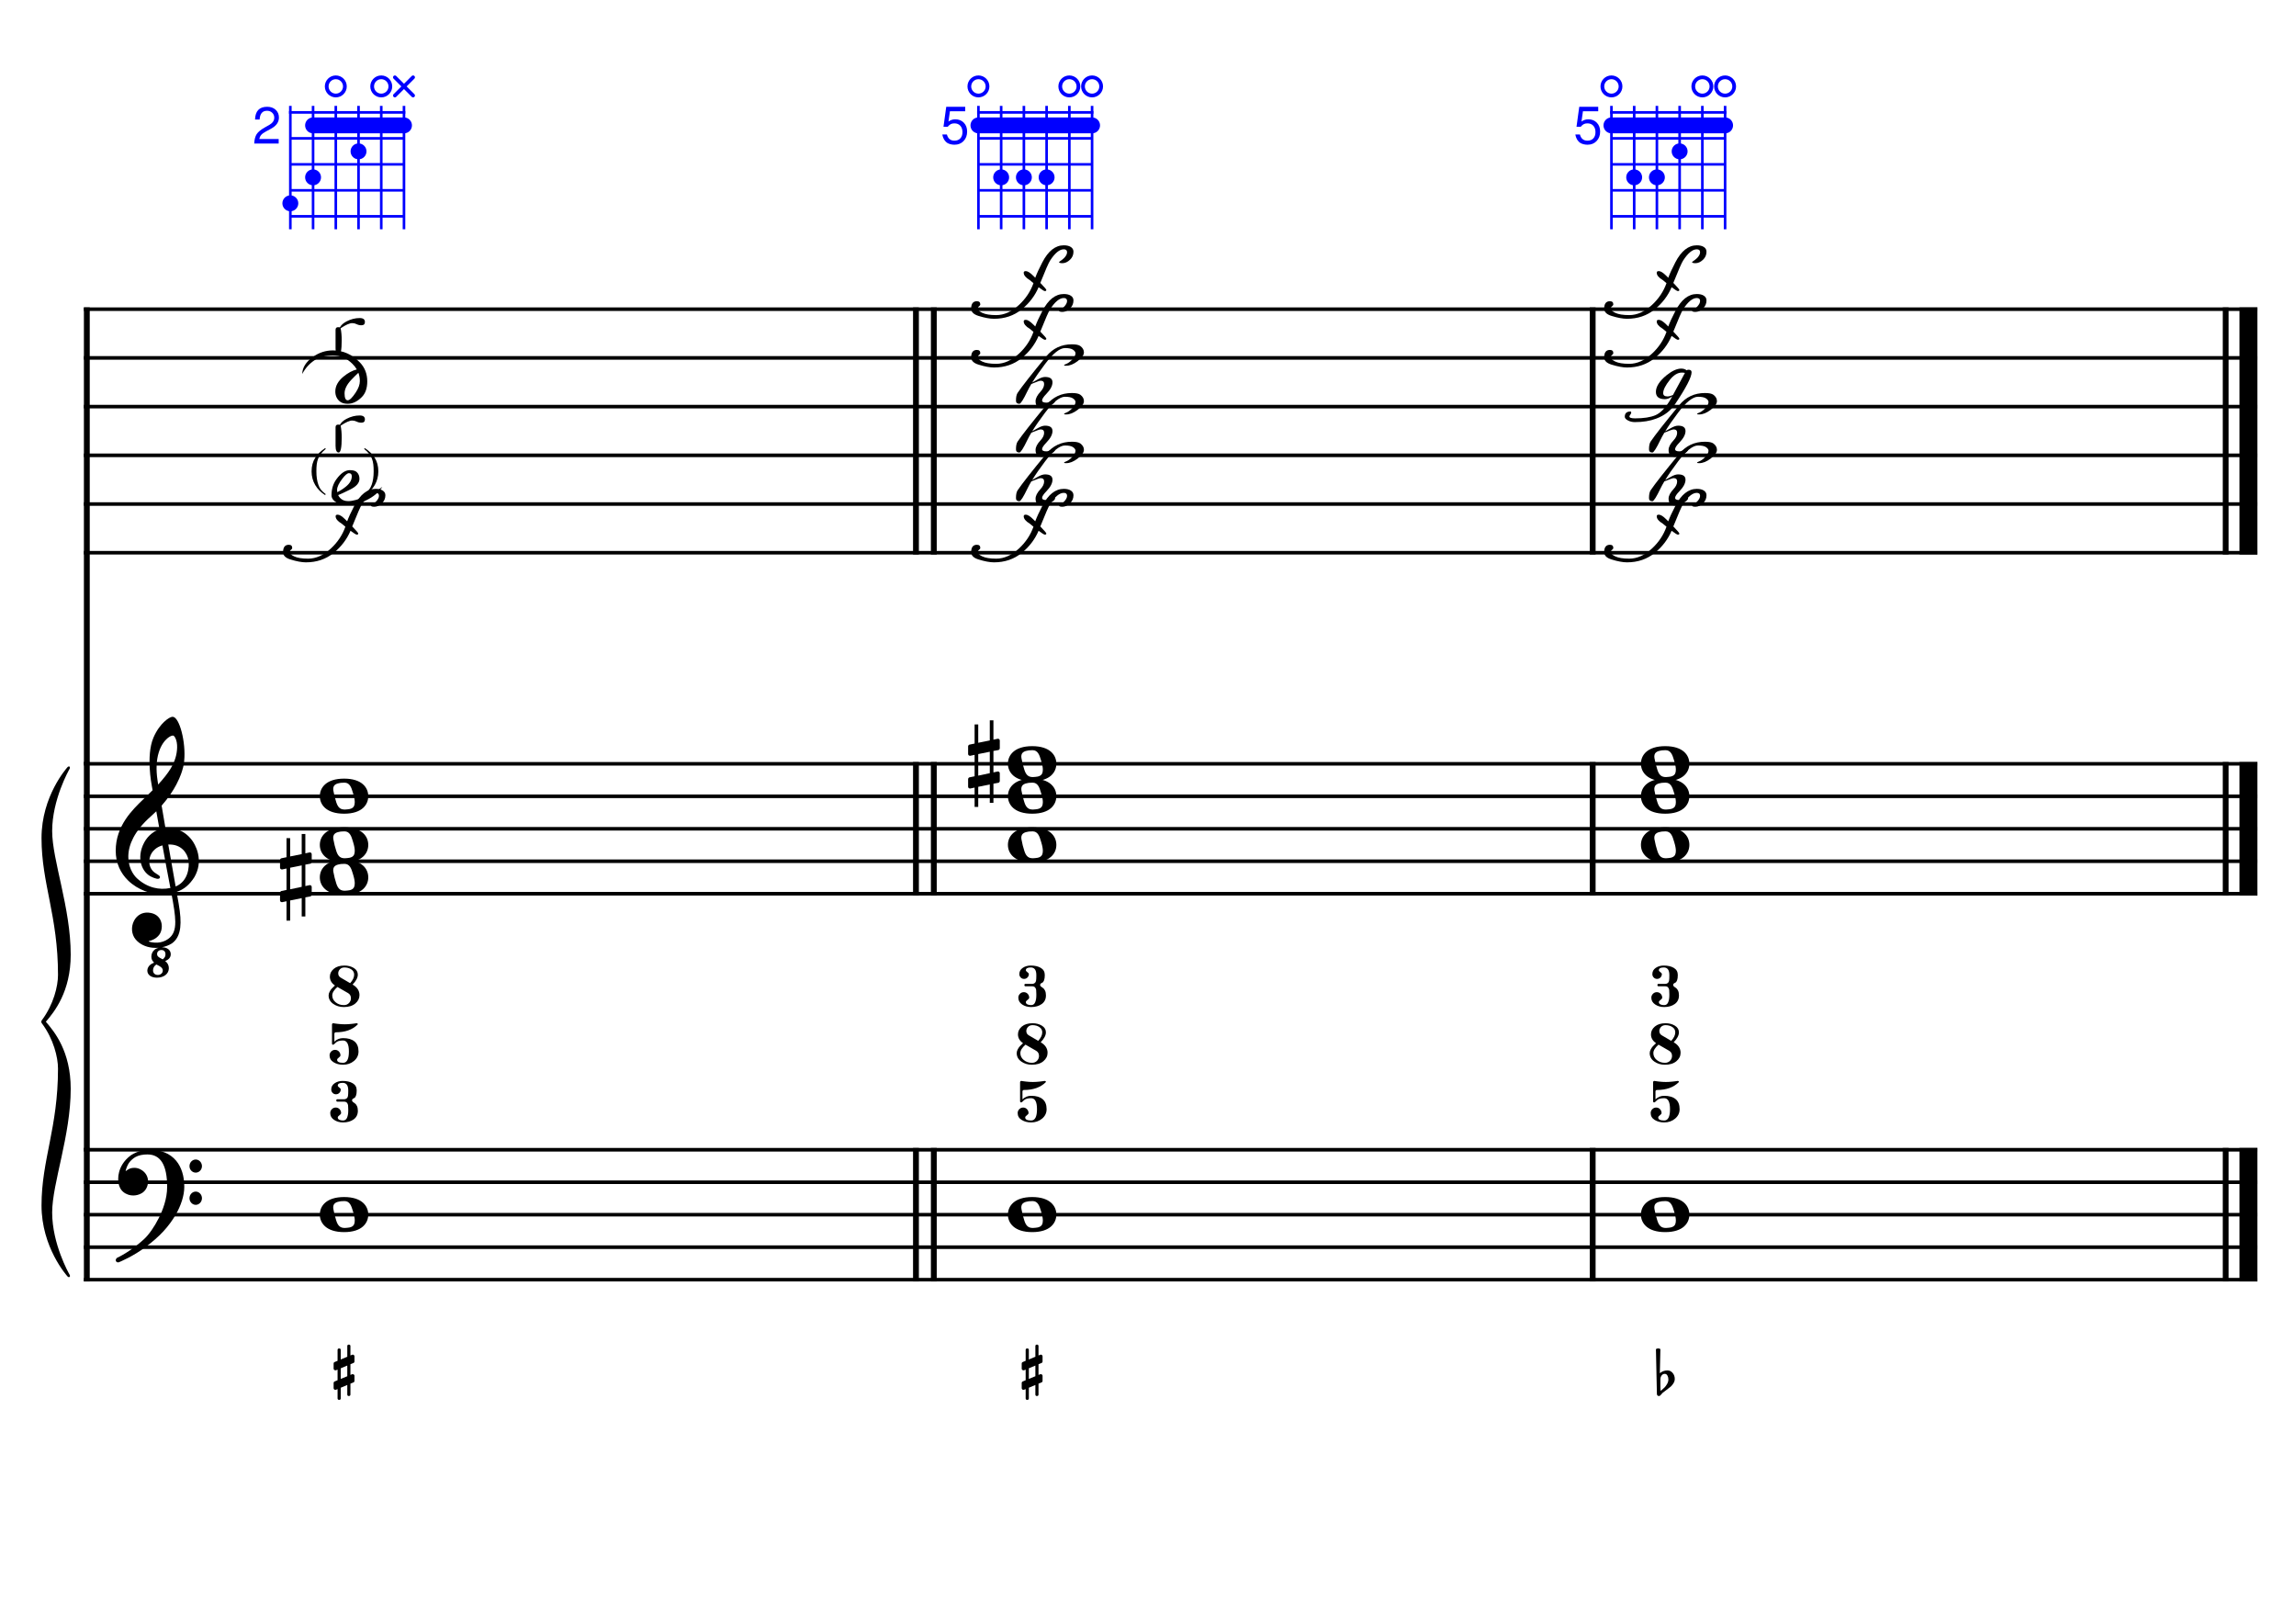 <?xml version="1.0" encoding="UTF-8" standalone="no"?>
<svg width="4209.44px" height="2976.38px" viewBox="0 0 4209.44 2976.38"
 xmlns="http://www.w3.org/2000/svg" xmlns:xlink="http://www.w3.org/1999/xlink" version="1.2" baseProfile="tiny">
<title>Cordes (8)</title>
<desc>Generated by MuseScore 3.6.2</desc>
<polyline class="StaffLines" fill="none" stroke="#000000" stroke-width="6.55" stroke-linejoin="bevel" points="153.819,566.759 4138.58,566.759"/>
<polyline class="StaffLines" fill="none" stroke="#000000" stroke-width="6.55" stroke-linejoin="bevel" points="153.819,656.05 4138.58,656.05"/>
<polyline class="StaffLines" fill="none" stroke="#000000" stroke-width="6.55" stroke-linejoin="bevel" points="153.819,745.342 4138.58,745.342"/>
<polyline class="StaffLines" fill="none" stroke="#000000" stroke-width="6.55" stroke-linejoin="bevel" points="153.819,834.633 4138.58,834.633"/>
<polyline class="StaffLines" fill="none" stroke="#000000" stroke-width="6.55" stroke-linejoin="bevel" points="153.819,923.924 4138.58,923.924"/>
<polyline class="StaffLines" fill="none" stroke="#000000" stroke-width="6.55" stroke-linejoin="bevel" points="153.819,1013.22 4138.58,1013.22"/>
<polyline class="StaffLines" fill="none" stroke="#000000" stroke-width="6.55" stroke-linejoin="bevel" points="153.819,1400.14 4138.58,1400.14"/>
<polyline class="StaffLines" fill="none" stroke="#000000" stroke-width="6.55" stroke-linejoin="bevel" points="153.819,1459.67 4138.58,1459.67"/>
<polyline class="StaffLines" fill="none" stroke="#000000" stroke-width="6.55" stroke-linejoin="bevel" points="153.819,1519.2 4138.58,1519.2"/>
<polyline class="StaffLines" fill="none" stroke="#000000" stroke-width="6.55" stroke-linejoin="bevel" points="153.819,1578.73 4138.58,1578.73"/>
<polyline class="StaffLines" fill="none" stroke="#000000" stroke-width="6.55" stroke-linejoin="bevel" points="153.819,1638.26 4138.58,1638.26"/>
<polyline class="StaffLines" fill="none" stroke="#000000" stroke-width="6.55" stroke-linejoin="bevel" points="153.819,2107.6 4138.58,2107.6"/>
<polyline class="StaffLines" fill="none" stroke="#000000" stroke-width="6.55" stroke-linejoin="bevel" points="153.819,2167.13 4138.58,2167.13"/>
<polyline class="StaffLines" fill="none" stroke="#000000" stroke-width="6.55" stroke-linejoin="bevel" points="153.819,2226.65 4138.58,2226.65"/>
<polyline class="StaffLines" fill="none" stroke="#000000" stroke-width="6.55" stroke-linejoin="bevel" points="153.819,2286.18 4138.58,2286.18"/>
<polyline class="StaffLines" fill="none" stroke="#000000" stroke-width="6.55" stroke-linejoin="bevel" points="153.819,2345.71 4138.58,2345.71"/>
<path class="Symbol" transform="matrix(2.381,0,0,2.381,571.246,864.397)" d="M0,-0.1 C0,7.7 4,14 10.4,18.1 L10.9,17.4 C7.5,14.8 6.3,13.3 5.2,10.1 C4.2,7.2 3.7,4 3.7,-0.2 C3.7,-8.1 4.8,-12.3 10.9,-17.4 L10.5,-18.1 C3.9,-13.6 0,-8.5 0,-0.1"/>
<path class="Symbol" transform="matrix(2.381,0,0,2.381,676.257,864.397)" d="M3.7,-0.2 C3.7,4 3.2,7.2 2.2,10.1 C1,13.3 -0.2,14.8 -3.6,17.4 L-3,18.1 C3.4,14.1 7.3,7.6 7.3,-0.1 C7.3,-8.4 3.4,-13.8 -3.2,-18.1 L-3.6,-17.4 C2.6,-12.4 3.7,-8.1 3.7,-0.2"/>
<polyline class="BarLine" fill="none" stroke="#000000" stroke-width="10.71" stroke-linejoin="bevel" points="159.176,2104.32 159.176,2348.98"/>
<polyline class="BarLine" fill="none" stroke="#000000" stroke-width="10.71" stroke-linejoin="bevel" points="1679.3,2104.32 1679.3,2348.98"/>
<polyline class="BarLine" fill="none" stroke="#000000" stroke-width="10.71" stroke-linejoin="bevel" points="1712.04,2104.32 1712.04,2348.98"/>
<polyline class="BarLine" fill="none" stroke="#000000" stroke-width="10.71" stroke-linejoin="bevel" points="2919.98,2104.32 2919.98,2348.98"/>
<polyline class="BarLine" fill="none" stroke="#000000" stroke-width="10.71" stroke-linejoin="bevel" points="4080.54,2104.32 4080.54,2348.98"/>
<polyline class="BarLine" fill="none" stroke="#000000" stroke-width="32.74" stroke-linejoin="bevel" points="4122.21,2104.32 4122.21,2348.98"/>
<polyline class="BarLine" fill="none" stroke="#000000" stroke-width="10.71" stroke-linejoin="bevel" points="159.176,1396.87 159.176,2107.6"/>
<polyline class="BarLine" fill="none" stroke="#000000" stroke-width="10.71" stroke-linejoin="bevel" points="1679.3,1396.87 1679.3,1641.53"/>
<polyline class="BarLine" fill="none" stroke="#000000" stroke-width="10.71" stroke-linejoin="bevel" points="1712.04,1396.87 1712.04,1641.53"/>
<polyline class="BarLine" fill="none" stroke="#000000" stroke-width="10.71" stroke-linejoin="bevel" points="2919.98,1396.87 2919.98,1641.53"/>
<polyline class="BarLine" fill="none" stroke="#000000" stroke-width="10.71" stroke-linejoin="bevel" points="4080.54,1396.87 4080.54,1641.53"/>
<polyline class="BarLine" fill="none" stroke="#000000" stroke-width="32.74" stroke-linejoin="bevel" points="4122.21,1396.87 4122.21,1641.53"/>
<polyline class="BarLine" fill="none" stroke="#000000" stroke-width="10.71" stroke-linejoin="bevel" points="159.176,563.485 159.176,1400.14"/>
<polyline class="BarLine" fill="none" stroke="#000000" stroke-width="10.71" stroke-linejoin="bevel" points="1679.3,563.485 1679.3,1016.49"/>
<polyline class="BarLine" fill="none" stroke="#000000" stroke-width="10.71" stroke-linejoin="bevel" points="1712.04,563.485 1712.04,1016.49"/>
<polyline class="BarLine" fill="none" stroke="#000000" stroke-width="10.71" stroke-linejoin="bevel" points="2919.98,563.485 2919.98,1016.49"/>
<polyline class="BarLine" fill="none" stroke="#000000" stroke-width="10.71" stroke-linejoin="bevel" points="4080.54,563.485 4080.54,1016.49"/>
<polyline class="BarLine" fill="none" stroke="#000000" stroke-width="32.74" stroke-linejoin="bevel" points="4122.21,563.485 4122.21,1016.49"/>
<path class="Accidental" transform="matrix(2.381,0,0,2.381,513.384,1608.49)" d="M23.3,-10.6 C23.9,-10.7 24.4,-11.4 24.4,-12 L24.4,-17.9 C24.4,-18.7 23.8,-19.3 23,-19.3 L22.8,-19.3 L19.5,-18.6 L19.5,-33.5 L16.7,-33.5 L16.7,-18 L7.8,-16.2 L7.8,-30.3 L5,-30.3 L5,-15.6 L1.1,-14.8 C0.5,-14.7 0,-14 0,-13.4 L0,-13.2 L0,-7.4 L0,-7.6 C0,-6.8 0.6,-6.2 1.4,-6.2 L1.7,-6.2 L5,-6.9 L5,9.6 L1.1,10.4 C0.5,10.5 0,11.2 0,11.8 L0,17.6 C0,18.4 0.6,19 1.4,19 L1.7,19 L5,18.3 L5,33.2 L7.8,33.2 L7.8,17.7 L16.7,15.9 L16.7,30 L19.5,30 L19.5,15.3 L23.3,14.6 C23.9,14.5 24.4,13.8 24.4,13.2 L24.4,7.3 C24.4,6.5 23.8,5.9 23,5.9 L22.8,5.9 L19.5,6.6 L19.5,-9.9 L23.3,-10.6 M7.8,9.1 L7.8,-7.5 L16.7,-9.3 L16.7,7.2 L7.8,9.1 "/>
<path class="Accidental" transform="matrix(2.381,0,0,2.381,1774.91,1400.14)" d="M23.3,-10.6 C23.9,-10.7 24.4,-11.4 24.4,-12 L24.4,-17.9 C24.4,-18.7 23.8,-19.3 23,-19.3 L22.8,-19.3 L19.5,-18.6 L19.5,-33.5 L16.7,-33.5 L16.7,-18 L7.8,-16.2 L7.8,-30.3 L5,-30.3 L5,-15.6 L1.1,-14.8 C0.5,-14.7 0,-14 0,-13.4 L0,-13.2 L0,-7.4 L0,-7.6 C0,-6.8 0.6,-6.2 1.4,-6.2 L1.7,-6.2 L5,-6.9 L5,9.6 L1.1,10.4 C0.5,10.5 0,11.2 0,11.8 L0,17.6 C0,18.4 0.6,19 1.4,19 L1.7,19 L5,18.3 L5,33.2 L7.8,33.2 L7.8,17.7 L16.7,15.9 L16.7,30 L19.5,30 L19.5,15.3 L23.3,14.6 C23.9,14.5 24.4,13.8 24.4,13.2 L24.4,7.3 C24.4,6.5 23.8,5.9 23,5.9 L22.8,5.9 L19.5,6.6 L19.5,-9.9 L23.3,-10.6 M7.8,9.1 L7.8,-7.5 L16.7,-9.3 L16.7,7.2 L7.8,9.1 "/>
<path class="Note" transform="matrix(2.381,0,0,2.381,586.361,2226.65)" d="M18.7,-13.6 C4.9,-13.6 0,-6.6 0,-0.1 C0,6.4 4.9,13.4 18.7,13.4 C32.5,13.4 37.3,6.4 37.3,-0.1 C37.3,-6.6 32.5,-13.6 18.7,-13.6 M10.4,-4.5 C10.3,-4.9 10.3,-5.3 10.3,-5.7 C10.3,-6.5 10.5,-7.3 10.9,-8 C11.6,-9 12.8,-9.7 14.3,-10 C15.6,-10.3 16.3,-10.5 18.9,-10.5 L19,-10.5 C23,-10.5 24.3,-6.8 25.4,-3 L25.7,-2 C26.5,0.6 26.9,2.8 26.9,4.5 C26.9,5.7 26.7,6.8 26.3,7.6 C25.7,8.7 24.7,9.4 23,9.8 C22.1,10 20.6,10.1 20.6,10.1 C20.1,10.1 19.7,10.2 19.3,10.2 C16.1,10.2 14.1,9 12.7,4.7 C11.5,1 11.3,-0.1 10.4,-4.5"/>
<path class="Note" transform="matrix(2.381,0,0,2.381,1847.89,2226.65)" d="M18.7,-13.6 C4.9,-13.6 0,-6.6 0,-0.1 C0,6.4 4.9,13.4 18.7,13.4 C32.5,13.4 37.3,6.4 37.3,-0.1 C37.3,-6.6 32.5,-13.6 18.7,-13.6 M10.4,-4.5 C10.3,-4.9 10.3,-5.3 10.3,-5.7 C10.3,-6.5 10.5,-7.3 10.9,-8 C11.6,-9 12.8,-9.7 14.3,-10 C15.6,-10.3 16.3,-10.5 18.9,-10.5 L19,-10.5 C23,-10.5 24.3,-6.8 25.4,-3 L25.7,-2 C26.5,0.6 26.9,2.8 26.9,4.5 C26.9,5.7 26.7,6.8 26.3,7.6 C25.7,8.7 24.7,9.4 23,9.8 C22.1,10 20.6,10.1 20.6,10.1 C20.1,10.1 19.7,10.2 19.3,10.2 C16.1,10.2 14.1,9 12.7,4.7 C11.5,1 11.3,-0.1 10.4,-4.5"/>
<path class="Note" transform="matrix(2.381,0,0,2.381,3008.45,2226.65)" d="M18.7,-13.6 C4.9,-13.6 0,-6.6 0,-0.1 C0,6.4 4.9,13.4 18.7,13.4 C32.5,13.4 37.3,6.4 37.3,-0.1 C37.3,-6.6 32.5,-13.6 18.7,-13.6 M10.4,-4.5 C10.3,-4.9 10.3,-5.3 10.3,-5.7 C10.3,-6.5 10.5,-7.3 10.9,-8 C11.6,-9 12.8,-9.7 14.3,-10 C15.6,-10.3 16.3,-10.5 18.9,-10.5 L19,-10.5 C23,-10.5 24.3,-6.8 25.4,-3 L25.7,-2 C26.5,0.6 26.9,2.8 26.9,4.5 C26.9,5.7 26.7,6.8 26.3,7.6 C25.7,8.7 24.7,9.4 23,9.8 C22.1,10 20.6,10.1 20.6,10.1 C20.1,10.1 19.7,10.2 19.3,10.2 C16.1,10.2 14.1,9 12.7,4.7 C11.5,1 11.3,-0.1 10.4,-4.5"/>
<path class="Note" transform="matrix(2.381,0,0,2.381,586.361,1608.49)" d="M18.7,-13.6 C4.9,-13.6 0,-6.6 0,-0.1 C0,6.4 4.9,13.4 18.7,13.4 C32.5,13.4 37.3,6.4 37.3,-0.1 C37.3,-6.6 32.5,-13.6 18.7,-13.6 M10.4,-4.5 C10.3,-4.9 10.3,-5.3 10.3,-5.7 C10.3,-6.5 10.5,-7.3 10.9,-8 C11.6,-9 12.8,-9.7 14.3,-10 C15.6,-10.3 16.3,-10.5 18.9,-10.5 L19,-10.5 C23,-10.5 24.3,-6.8 25.4,-3 L25.7,-2 C26.5,0.6 26.9,2.8 26.9,4.5 C26.9,5.7 26.7,6.8 26.3,7.6 C25.7,8.7 24.7,9.4 23,9.8 C22.1,10 20.6,10.1 20.6,10.1 C20.1,10.1 19.7,10.2 19.3,10.2 C16.1,10.2 14.1,9 12.7,4.7 C11.5,1 11.3,-0.1 10.4,-4.5"/>
<path class="Note" transform="matrix(2.381,0,0,2.381,586.361,1548.96)" d="M18.7,-13.6 C4.9,-13.6 0,-6.6 0,-0.1 C0,6.4 4.9,13.4 18.7,13.4 C32.5,13.4 37.3,6.4 37.3,-0.1 C37.3,-6.6 32.5,-13.6 18.7,-13.6 M10.4,-4.5 C10.3,-4.9 10.3,-5.3 10.3,-5.7 C10.3,-6.5 10.5,-7.3 10.9,-8 C11.6,-9 12.8,-9.7 14.3,-10 C15.6,-10.3 16.3,-10.5 18.9,-10.5 L19,-10.5 C23,-10.5 24.3,-6.8 25.4,-3 L25.7,-2 C26.5,0.6 26.9,2.8 26.9,4.5 C26.9,5.7 26.7,6.8 26.3,7.6 C25.7,8.7 24.7,9.4 23,9.8 C22.1,10 20.6,10.1 20.6,10.1 C20.1,10.1 19.7,10.2 19.3,10.2 C16.1,10.2 14.1,9 12.7,4.7 C11.5,1 11.3,-0.1 10.4,-4.5"/>
<path class="Note" transform="matrix(2.381,0,0,2.381,586.361,1459.67)" d="M18.7,-13.6 C4.9,-13.6 0,-6.6 0,-0.1 C0,6.4 4.9,13.4 18.7,13.4 C32.5,13.4 37.3,6.4 37.3,-0.1 C37.3,-6.6 32.5,-13.6 18.7,-13.6 M10.4,-4.5 C10.3,-4.9 10.3,-5.3 10.3,-5.7 C10.3,-6.5 10.5,-7.3 10.9,-8 C11.6,-9 12.8,-9.7 14.3,-10 C15.6,-10.3 16.3,-10.5 18.9,-10.5 L19,-10.5 C23,-10.5 24.3,-6.8 25.4,-3 L25.7,-2 C26.5,0.6 26.9,2.8 26.9,4.5 C26.9,5.7 26.7,6.8 26.3,7.6 C25.7,8.7 24.7,9.4 23,9.8 C22.1,10 20.6,10.1 20.6,10.1 C20.1,10.1 19.7,10.2 19.3,10.2 C16.1,10.2 14.1,9 12.7,4.7 C11.5,1 11.3,-0.1 10.4,-4.5"/>
<path class="Note" transform="matrix(2.381,0,0,2.381,1847.89,1548.96)" d="M18.7,-13.6 C4.9,-13.6 0,-6.6 0,-0.1 C0,6.4 4.9,13.4 18.7,13.4 C32.5,13.4 37.3,6.4 37.3,-0.1 C37.3,-6.6 32.5,-13.6 18.7,-13.6 M10.4,-4.5 C10.3,-4.9 10.3,-5.3 10.3,-5.7 C10.3,-6.5 10.5,-7.3 10.9,-8 C11.6,-9 12.8,-9.7 14.3,-10 C15.6,-10.3 16.3,-10.5 18.9,-10.5 L19,-10.5 C23,-10.5 24.3,-6.8 25.4,-3 L25.7,-2 C26.5,0.6 26.9,2.8 26.9,4.5 C26.9,5.7 26.7,6.8 26.3,7.6 C25.7,8.7 24.7,9.4 23,9.8 C22.1,10 20.6,10.1 20.6,10.1 C20.1,10.1 19.7,10.2 19.3,10.2 C16.1,10.2 14.1,9 12.7,4.7 C11.5,1 11.3,-0.1 10.4,-4.5"/>
<path class="Note" transform="matrix(2.381,0,0,2.381,1847.89,1459.67)" d="M18.7,-13.6 C4.9,-13.6 0,-6.6 0,-0.1 C0,6.4 4.9,13.4 18.7,13.4 C32.5,13.4 37.3,6.4 37.3,-0.1 C37.3,-6.6 32.5,-13.6 18.7,-13.6 M10.4,-4.5 C10.3,-4.9 10.3,-5.3 10.3,-5.7 C10.3,-6.5 10.5,-7.3 10.9,-8 C11.6,-9 12.8,-9.7 14.3,-10 C15.6,-10.3 16.3,-10.5 18.9,-10.5 L19,-10.5 C23,-10.5 24.3,-6.8 25.4,-3 L25.7,-2 C26.5,0.6 26.9,2.8 26.9,4.5 C26.9,5.7 26.7,6.8 26.3,7.6 C25.7,8.7 24.7,9.4 23,9.8 C22.1,10 20.6,10.1 20.6,10.1 C20.1,10.1 19.7,10.2 19.3,10.2 C16.1,10.2 14.1,9 12.7,4.7 C11.5,1 11.3,-0.1 10.4,-4.5"/>
<path class="Note" transform="matrix(2.381,0,0,2.381,1847.89,1400.14)" d="M18.7,-13.6 C4.9,-13.6 0,-6.6 0,-0.1 C0,6.4 4.9,13.4 18.7,13.4 C32.5,13.4 37.3,6.4 37.3,-0.1 C37.3,-6.6 32.5,-13.6 18.7,-13.6 M10.4,-4.5 C10.3,-4.9 10.3,-5.3 10.3,-5.7 C10.3,-6.5 10.5,-7.3 10.9,-8 C11.6,-9 12.8,-9.7 14.3,-10 C15.6,-10.3 16.3,-10.5 18.9,-10.5 L19,-10.5 C23,-10.5 24.3,-6.8 25.4,-3 L25.7,-2 C26.5,0.6 26.9,2.8 26.9,4.5 C26.9,5.7 26.7,6.8 26.3,7.6 C25.7,8.7 24.7,9.4 23,9.8 C22.1,10 20.6,10.1 20.6,10.1 C20.1,10.1 19.7,10.2 19.3,10.2 C16.1,10.2 14.1,9 12.7,4.7 C11.5,1 11.3,-0.1 10.4,-4.5"/>
<path class="Note" transform="matrix(2.381,0,0,2.381,3008.45,1548.96)" d="M18.7,-13.6 C4.9,-13.6 0,-6.6 0,-0.1 C0,6.4 4.9,13.4 18.7,13.4 C32.5,13.4 37.3,6.4 37.3,-0.1 C37.3,-6.6 32.5,-13.6 18.7,-13.6 M10.4,-4.5 C10.3,-4.9 10.3,-5.3 10.3,-5.7 C10.3,-6.5 10.5,-7.3 10.9,-8 C11.6,-9 12.8,-9.7 14.3,-10 C15.6,-10.3 16.3,-10.5 18.9,-10.5 L19,-10.5 C23,-10.5 24.3,-6.8 25.4,-3 L25.7,-2 C26.5,0.6 26.9,2.8 26.9,4.5 C26.9,5.7 26.7,6.8 26.3,7.6 C25.7,8.7 24.7,9.4 23,9.8 C22.1,10 20.6,10.1 20.6,10.1 C20.1,10.1 19.7,10.2 19.3,10.2 C16.1,10.2 14.1,9 12.7,4.7 C11.5,1 11.3,-0.1 10.4,-4.5"/>
<path class="Note" transform="matrix(2.381,0,0,2.381,3008.45,1459.67)" d="M18.7,-13.6 C4.9,-13.6 0,-6.6 0,-0.1 C0,6.4 4.9,13.4 18.7,13.4 C32.5,13.4 37.3,6.4 37.3,-0.1 C37.3,-6.6 32.5,-13.6 18.7,-13.6 M10.4,-4.5 C10.3,-4.9 10.3,-5.3 10.3,-5.7 C10.3,-6.5 10.5,-7.3 10.9,-8 C11.6,-9 12.8,-9.7 14.3,-10 C15.6,-10.3 16.3,-10.5 18.9,-10.5 L19,-10.5 C23,-10.5 24.3,-6.8 25.4,-3 L25.7,-2 C26.5,0.6 26.9,2.8 26.9,4.5 C26.9,5.7 26.7,6.8 26.3,7.6 C25.7,8.7 24.7,9.4 23,9.8 C22.1,10 20.6,10.1 20.6,10.1 C20.1,10.1 19.7,10.2 19.3,10.2 C16.1,10.2 14.1,9 12.7,4.7 C11.5,1 11.3,-0.1 10.4,-4.5"/>
<path class="Note" transform="matrix(2.381,0,0,2.381,3008.45,1400.14)" d="M18.7,-13.6 C4.9,-13.6 0,-6.6 0,-0.1 C0,6.4 4.9,13.4 18.7,13.4 C32.5,13.4 37.3,6.4 37.3,-0.1 C37.3,-6.6 32.5,-13.6 18.7,-13.6 M10.4,-4.5 C10.3,-4.9 10.3,-5.3 10.3,-5.7 C10.3,-6.5 10.5,-7.3 10.9,-8 C11.6,-9 12.8,-9.7 14.3,-10 C15.6,-10.3 16.3,-10.5 18.9,-10.5 L19,-10.5 C23,-10.5 24.3,-6.8 25.4,-3 L25.7,-2 C26.5,0.6 26.9,2.8 26.9,4.5 C26.9,5.7 26.7,6.8 26.3,7.6 C25.7,8.7 24.7,9.4 23,9.8 C22.1,10 20.6,10.1 20.6,10.1 C20.1,10.1 19.7,10.2 19.3,10.2 C16.1,10.2 14.1,9 12.7,4.7 C11.5,1 11.3,-0.1 10.4,-4.5"/>
<path class="Note" d="M680.055,926.687 C684.394,923.743 687.531,921.302 689.468,919.365 C693.032,915.569 694.814,912.083 694.814,908.906 C694.814,905.265 692.8,903.444 688.771,903.444 C680.946,903.444 672.579,910.34 663.669,924.13 C660.958,928.313 654.992,941.949 645.773,965.036 C653.133,972.629 656.813,976.928 656.813,977.936 C656.813,979.33 655.922,980.027 654.14,980.027 C652.746,980.027 648.911,977.664 642.635,972.938 C635.818,988.821 625.475,1002.38 611.607,1013.61 C597.429,1025.08 580.501,1030.81 560.823,1030.81 C553.308,1030.81 543.895,1029.07 532.583,1025.58 C523.519,1022.79 518.987,1018.34 518.987,1012.22 C518.987,1003.15 522.473,998.621 529.446,998.621 C533.629,998.621 535.721,1000.56 535.721,1004.43 C535.721,1005.67 534.753,1006.99 532.816,1008.38 C531.809,1009.08 531.305,1010.44 531.305,1012.45 C531.305,1014.85 533.978,1017.33 539.324,1019.89 C545.134,1022.68 553.656,1024.07 564.89,1024.07 C579.378,1024.07 593.362,1017.8 606.842,1005.25 C619.083,993.856 627.876,980.608 633.222,965.501 C631.13,963.797 628.884,961.937 626.482,959.923 C619.044,955.507 615.326,950.975 615.326,946.326 C615.326,944.389 616.604,943.421 619.161,943.421 C622.569,943.421 627.179,946.326 632.99,952.137 C634.229,953.376 635.391,954.538 636.476,955.623 C639.188,948.186 643.526,938.734 649.492,927.268 C660.261,906.505 673.354,896.123 688.771,896.123 C694.272,896.123 698.61,897.169 701.787,899.261 C704.963,901.353 706.551,904.219 706.551,907.86 C706.551,913.671 704.421,918.59 700.16,922.619 C695.744,926.803 691.134,928.895 686.331,928.895 C682.147,928.895 680.055,928.159 680.055,926.687"/>
<path class="Note" d="M620.904,650.869 C617.108,650.869 615.209,646.801 615.209,638.667 L615.209,604.617 C615.209,601.363 616.798,599.736 619.974,599.736 C621.369,599.736 622.415,599.852 623.112,600.085 C625.591,595.746 629.658,592.105 635.314,589.161 C643.216,585.055 651.235,583.002 659.37,583.002 C665.8,583.002 669.015,585.403 669.015,590.207 C669.015,594.235 666.846,596.25 662.507,596.25 C659.408,596.25 656.464,595.552 653.675,594.158 C651.196,592.918 648.562,592.299 645.773,592.299 C640.97,592.299 633.881,595.436 624.506,601.712 C625.823,607.987 626.482,615.308 626.482,623.675 C626.482,641.804 624.623,650.869 620.904,650.869"/>
<path class="Note" d="M700.973,892.479 C694.62,902.473 684.587,910.763 670.874,917.348 C658.944,923.081 647.787,925.948 637.406,925.948 C629.116,925.948 622.221,924.282 616.72,920.951 C610.755,917.31 607.772,912.971 607.772,907.935 C607.772,896.547 610.755,886.746 616.72,878.534 C624.855,867.378 633.067,861.799 641.357,861.799 C647.245,861.799 651.429,862.962 653.908,865.286 C657.317,868.307 659.021,872.452 659.021,877.72 C659.021,885.158 653.482,891.627 642.403,897.128 C631.634,902.473 624.158,905.96 619.974,907.587 C620.904,909.523 622.105,911.267 623.577,912.816 C627.218,916.69 632.176,918.627 638.452,918.627 C646.354,918.627 656.968,915.721 670.293,909.911 C683.077,904.255 693.303,898.445 700.973,892.479 M618.347,902.241 C624.158,899.297 629.465,895.849 634.268,891.898 C641.396,886.088 644.959,879.812 644.959,873.072 C644.959,869.276 643.216,867.378 639.73,867.378 C636.786,867.378 632.757,870.748 627.644,877.488 C621.214,885.855 617.999,892.673 617.999,897.941 C617.999,899.413 618.115,900.846 618.347,902.241"/>
<path class="Note" d="M620.904,829.452 C617.108,829.452 615.209,825.384 615.209,817.249 L615.209,783.2 C615.209,779.946 616.798,778.319 619.974,778.319 C621.369,778.319 622.415,778.435 623.112,778.667 C625.591,774.329 629.658,770.688 635.314,767.743 C643.216,763.637 651.235,761.584 659.37,761.584 C665.8,761.584 669.015,763.986 669.015,768.789 C669.015,772.818 666.846,774.832 662.507,774.832 C659.408,774.832 656.464,774.135 653.675,772.741 C651.196,771.501 648.562,770.881 645.773,770.881 C640.97,770.881 633.881,774.019 624.506,780.294 C625.823,786.57 626.482,793.891 626.482,802.258 C626.482,820.387 624.623,829.452 620.904,829.452"/>
<path class="Note" d="M554.092,685.541 C554.401,673.842 560.871,663.461 573.499,654.396 C584.733,646.339 597.012,642.311 610.338,642.311 C629.009,642.311 645.472,649.632 659.727,664.274 C668.792,673.649 673.324,685.27 673.324,699.138 C673.324,711.611 669.993,721.179 663.33,727.842 C655.195,736.054 646.595,740.16 637.531,740.16 C631.333,740.16 626.53,738.766 623.121,735.977 C617.543,731.406 614.754,725.285 614.754,717.615 C614.754,707.699 619.712,698.634 629.629,690.422 C637.763,683.682 645.937,679.266 654.149,677.174 C651.98,673.455 649.23,669.969 645.898,666.715 C635.517,656.566 623.741,651.491 610.57,651.491 C596.857,651.491 585.507,654.474 576.52,660.439 C567.223,666.56 559.747,674.927 554.092,685.541 M657.054,683.333 C652.793,687.284 648.532,691.507 644.271,696 C635.904,704.832 631.72,713.199 631.72,721.102 C631.72,729.546 633.657,733.769 637.531,733.769 C641.017,733.769 645.898,729.004 652.174,719.475 C657.209,711.882 659.727,704.91 659.727,698.557 C659.727,693.133 658.836,688.059 657.054,683.333"/>
<path class="Note" d="M1941.58,926.687 C1945.92,923.743 1949.06,921.302 1951,919.365 C1954.56,915.569 1956.34,912.083 1956.34,908.906 C1956.34,905.265 1954.33,903.444 1950.3,903.444 C1942.47,903.444 1934.11,910.34 1925.2,924.13 C1922.48,928.313 1916.52,941.949 1907.3,965.036 C1914.66,972.629 1918.34,976.928 1918.34,977.936 C1918.34,979.33 1917.45,980.027 1915.67,980.027 C1914.27,980.027 1910.44,977.664 1904.16,972.938 C1897.34,988.821 1887,1002.38 1873.13,1013.61 C1858.96,1025.08 1842.03,1030.81 1822.35,1030.81 C1814.83,1030.81 1805.42,1029.07 1794.11,1025.58 C1785.05,1022.79 1780.51,1018.34 1780.51,1012.22 C1780.51,1003.15 1784,998.621 1790.97,998.621 C1795.16,998.621 1797.25,1000.56 1797.25,1004.43 C1797.25,1005.67 1796.28,1006.99 1794.34,1008.38 C1793.34,1009.08 1792.83,1010.44 1792.83,1012.45 C1792.83,1014.85 1795.51,1017.33 1800.85,1019.89 C1806.66,1022.68 1815.18,1024.07 1826.42,1024.07 C1840.9,1024.07 1854.89,1017.8 1868.37,1005.25 C1880.61,993.856 1889.4,980.608 1894.75,965.501 C1892.66,963.797 1890.41,961.937 1888.01,959.923 C1880.57,955.507 1876.85,950.975 1876.85,946.326 C1876.85,944.389 1878.13,943.421 1880.69,943.421 C1884.1,943.421 1888.71,946.326 1894.52,952.137 C1895.76,953.376 1896.92,954.538 1898,955.623 C1900.71,948.186 1905.05,938.734 1911.02,927.268 C1921.79,906.505 1934.88,896.123 1950.3,896.123 C1955.8,896.123 1960.14,897.169 1963.31,899.261 C1966.49,901.353 1968.08,904.219 1968.08,907.86 C1968.08,913.671 1965.95,918.59 1961.69,922.619 C1957.27,926.803 1952.66,928.895 1947.86,928.895 C1943.67,928.895 1941.58,928.159 1941.58,926.687"/>
<path class="Note" d="M1868.95,918.743 C1864.77,918.743 1862.67,916.845 1862.67,913.049 C1862.67,906.618 1863.64,901.892 1865.58,898.871 C1873.64,886.94 1891.15,864.627 1918.11,831.933 C1930.27,817.136 1945.96,809.737 1965.17,809.737 C1972.61,809.737 1977.76,810.783 1980.63,812.875 C1985.05,816.129 1987.25,820.041 1987.25,824.612 C1987.25,829.415 1983.38,834.761 1975.63,840.649 C1968.27,846.227 1961.3,849.016 1954.71,849.016 C1952.16,849.016 1950.88,848.745 1950.88,848.203 C1950.88,847.428 1952.12,846.615 1954.6,845.762 C1957.93,844.523 1961.49,842.005 1965.29,838.209 C1969.63,833.793 1971.8,829.803 1971.8,826.239 C1971.8,823.837 1970.13,821.552 1966.8,819.382 C1963.86,817.523 1959.09,816.593 1952.51,816.593 C1942.9,816.593 1930.77,826.278 1916.13,845.646 C1906.37,858.584 1898.47,869.973 1892.42,879.812 C1895.37,878.185 1898.89,876.21 1903,873.885 C1908.04,871.019 1912.37,869.586 1916.02,869.586 C1925.08,869.586 1929.61,872.84 1929.61,879.347 C1929.61,885.778 1925.89,892.828 1918.46,900.498 C1913.19,905.921 1910.55,909.95 1910.55,912.584 C1910.55,915.295 1913.19,916.651 1918.46,916.651 C1921.09,916.651 1923.8,915.721 1926.59,913.862 C1929.38,912.08 1931.43,911.189 1932.75,911.189 C1933.83,911.189 1934.38,911.886 1934.38,913.281 C1934.38,915.528 1932.21,917.891 1927.87,920.37 C1920.59,924.553 1914.74,926.645 1910.32,926.645 C1902.5,926.645 1898.58,922.462 1898.58,914.094 C1898.58,908.826 1901.61,902.977 1907.65,896.547 C1912.06,891.821 1914.27,887.133 1914.27,882.485 C1914.27,878.456 1912.1,876.442 1907.76,876.442 C1906.06,876.442 1900.4,878.456 1890.8,882.485 C1887.93,887.288 1885.53,891.704 1883.59,895.733 C1876.23,911.073 1871.35,918.743 1868.95,918.743"/>
<path class="Note" d="M1941.58,569.521 C1945.92,566.577 1949.06,564.137 1951,562.2 C1954.56,558.404 1956.34,554.917 1956.34,551.741 C1956.34,548.1 1954.33,546.279 1950.3,546.279 C1942.47,546.279 1934.11,553.174 1925.2,566.965 C1922.48,571.148 1916.52,584.784 1907.3,607.871 C1914.66,615.463 1918.34,619.763 1918.34,620.77 C1918.34,622.165 1917.45,622.862 1915.67,622.862 C1914.27,622.862 1910.44,620.499 1904.16,615.773 C1897.34,631.655 1887,645.213 1873.13,656.447 C1858.96,667.913 1842.03,673.646 1822.35,673.646 C1814.83,673.646 1805.42,671.903 1794.11,668.417 C1785.05,665.628 1780.51,661.173 1780.51,655.052 C1780.51,645.988 1784,641.456 1790.97,641.456 C1795.16,641.456 1797.25,643.393 1797.25,647.266 C1797.25,648.506 1796.28,649.823 1794.34,651.217 C1793.34,651.915 1792.83,653.271 1792.83,655.285 C1792.83,657.687 1795.51,660.166 1800.85,662.722 C1806.66,665.511 1815.18,666.906 1826.42,666.906 C1840.9,666.906 1854.89,660.631 1868.37,648.08 C1880.61,636.691 1889.4,623.443 1894.75,608.336 C1892.66,606.631 1890.41,604.772 1888.01,602.758 C1880.57,598.341 1876.85,593.809 1876.85,589.161 C1876.85,587.224 1878.13,586.256 1880.69,586.256 C1884.1,586.256 1888.71,589.161 1894.52,594.971 C1895.76,596.211 1896.92,597.373 1898,598.458 C1900.71,591.02 1905.05,581.568 1911.02,570.102 C1921.79,549.339 1934.88,538.958 1950.3,538.958 C1955.8,538.958 1960.14,540.004 1963.31,542.095 C1966.49,544.187 1968.08,547.054 1968.08,550.695 C1968.08,556.506 1965.95,561.425 1961.69,565.454 C1957.27,569.637 1952.66,571.729 1947.86,571.729 C1943.67,571.729 1941.58,570.993 1941.58,569.521"/>
<path class="Note" d="M1941.58,480.23 C1945.92,477.286 1949.06,474.845 1951,472.909 C1954.56,469.112 1956.34,465.626 1956.34,462.45 C1956.34,458.808 1954.33,456.988 1950.3,456.988 C1942.47,456.988 1934.11,463.883 1925.2,477.673 C1922.48,481.857 1916.52,495.492 1907.3,518.579 C1914.66,526.172 1918.34,530.472 1918.34,531.479 C1918.34,532.873 1917.45,533.571 1915.67,533.571 C1914.27,533.571 1910.44,531.208 1904.16,526.482 C1897.34,542.364 1887,555.922 1873.13,567.156 C1858.96,578.622 1842.03,584.355 1822.35,584.355 C1814.83,584.355 1805.42,582.612 1794.11,579.125 C1785.05,576.336 1780.51,571.882 1780.51,565.761 C1780.51,556.697 1784,552.164 1790.97,552.164 C1795.16,552.164 1797.25,554.101 1797.25,557.975 C1797.25,559.215 1796.28,560.532 1794.34,561.926 C1793.34,562.623 1792.83,563.979 1792.83,565.994 C1792.83,568.395 1795.51,570.874 1800.85,573.431 C1806.66,576.22 1815.18,577.615 1826.42,577.615 C1840.9,577.615 1854.89,571.339 1868.37,558.788 C1880.61,547.4 1889.4,534.152 1894.75,519.044 C1892.66,517.34 1890.41,515.48 1888.01,513.466 C1880.57,509.05 1876.85,504.518 1876.85,499.869 C1876.85,497.933 1878.13,496.964 1880.69,496.964 C1884.1,496.964 1888.71,499.869 1894.52,505.68 C1895.76,506.92 1896.92,508.082 1898,509.166 C1900.71,501.729 1905.05,492.277 1911.02,480.811 C1921.79,460.048 1934.88,449.666 1950.3,449.666 C1955.8,449.666 1960.14,450.712 1963.31,452.804 C1966.49,454.896 1968.08,457.762 1968.08,461.404 C1968.08,467.214 1965.95,472.134 1961.69,476.162 C1957.27,480.346 1952.66,482.438 1947.86,482.438 C1943.67,482.438 1941.58,481.702 1941.58,480.23"/>
<path class="Note" d="M1868.95,829.452 C1864.77,829.452 1862.67,827.553 1862.67,823.757 C1862.67,817.327 1863.64,812.601 1865.58,809.579 C1873.64,797.648 1891.15,775.336 1918.11,742.642 C1930.27,727.844 1945.96,720.446 1965.17,720.446 C1972.61,720.446 1977.76,721.492 1980.63,723.583 C1985.05,726.837 1987.25,730.75 1987.25,735.321 C1987.25,740.124 1983.38,745.47 1975.63,751.358 C1968.27,756.936 1961.3,759.725 1954.71,759.725 C1952.16,759.725 1950.88,759.454 1950.88,758.911 C1950.88,758.137 1952.12,757.323 1954.6,756.471 C1957.93,755.231 1961.49,752.714 1965.29,748.917 C1969.63,744.501 1971.8,740.511 1971.8,736.948 C1971.8,734.546 1970.13,732.26 1966.8,730.091 C1963.86,728.232 1959.09,727.302 1952.51,727.302 C1942.9,727.302 1930.77,736.986 1916.13,756.355 C1906.37,769.293 1898.47,780.682 1892.42,790.521 C1895.37,788.894 1898.89,786.918 1903,784.594 C1908.04,781.728 1912.37,780.294 1916.02,780.294 C1925.08,780.294 1929.61,783.548 1929.61,790.056 C1929.61,796.486 1925.89,803.536 1918.46,811.206 C1913.19,816.63 1910.55,820.658 1910.55,823.292 C1910.55,826.004 1913.19,827.36 1918.46,827.36 C1921.09,827.36 1923.8,826.43 1926.59,824.571 C1929.38,822.789 1931.43,821.898 1932.75,821.898 C1933.83,821.898 1934.38,822.595 1934.38,823.99 C1934.38,826.236 1932.21,828.599 1927.87,831.078 C1920.59,835.262 1914.74,837.354 1910.32,837.354 C1902.5,837.354 1898.58,833.17 1898.58,824.803 C1898.58,819.535 1901.61,813.686 1907.65,807.255 C1912.06,802.529 1914.27,797.842 1914.27,793.194 C1914.27,789.165 1912.1,787.151 1907.76,787.151 C1906.06,787.151 1900.4,789.165 1890.8,793.194 C1887.93,797.997 1885.53,802.413 1883.59,806.442 C1876.23,821.782 1871.35,829.452 1868.95,829.452"/>
<path class="Note" d="M1868.95,740.16 C1864.77,740.16 1862.67,738.262 1862.67,734.466 C1862.67,728.035 1863.64,723.31 1865.58,720.288 C1873.64,708.357 1891.15,686.045 1918.11,653.351 C1930.27,638.553 1945.96,631.154 1965.17,631.154 C1972.61,631.154 1977.76,632.2 1980.63,634.292 C1985.05,637.546 1987.25,641.458 1987.25,646.029 C1987.25,650.833 1983.38,656.178 1975.63,662.066 C1968.27,667.645 1961.3,670.434 1954.71,670.434 C1952.16,670.434 1950.88,670.162 1950.88,669.62 C1950.88,668.845 1952.12,668.032 1954.6,667.18 C1957.93,665.94 1961.49,663.422 1965.29,659.626 C1969.63,655.21 1971.8,651.22 1971.8,647.656 C1971.8,645.255 1970.13,642.969 1966.8,640.8 C1963.86,638.94 1959.09,638.011 1952.51,638.011 C1942.9,638.011 1930.77,647.695 1916.13,667.063 C1906.37,680.002 1898.47,691.39 1892.42,701.23 C1895.37,699.603 1898.89,697.627 1903,695.303 C1908.04,692.436 1912.37,691.003 1916.02,691.003 C1925.08,691.003 1929.61,694.257 1929.61,700.765 C1929.61,707.195 1925.89,714.245 1918.46,721.915 C1913.19,727.338 1910.55,731.367 1910.55,734.001 C1910.55,736.713 1913.19,738.068 1918.46,738.068 C1921.09,738.068 1923.8,737.139 1926.59,735.279 C1929.38,733.497 1931.43,732.606 1932.75,732.606 C1933.83,732.606 1934.38,733.304 1934.38,734.698 C1934.38,736.945 1932.21,739.308 1927.87,741.787 C1920.59,745.971 1914.74,748.063 1910.32,748.063 C1902.5,748.063 1898.58,743.879 1898.58,735.512 C1898.58,730.244 1901.61,724.394 1907.65,717.964 C1912.06,713.238 1914.27,708.551 1914.27,703.902 C1914.27,699.874 1912.1,697.859 1907.76,697.859 C1906.06,697.859 1900.4,699.874 1890.8,703.902 C1887.93,708.706 1885.53,713.122 1883.59,717.15 C1876.23,732.49 1871.35,740.16 1868.95,740.16"/>
<path class="Note" d="M3102.14,926.687 C3106.48,923.743 3109.62,921.302 3111.55,919.365 C3115.12,915.569 3116.9,912.083 3116.9,908.906 C3116.9,905.265 3114.88,903.444 3110.86,903.444 C3103.03,903.444 3094.66,910.34 3085.75,924.13 C3083.04,928.313 3077.08,941.949 3067.86,965.036 C3075.22,972.629 3078.9,976.928 3078.9,977.936 C3078.9,979.33 3078.01,980.027 3076.22,980.027 C3074.83,980.027 3070.99,977.664 3064.72,972.938 C3057.9,988.821 3047.56,1002.38 3033.69,1013.61 C3019.51,1025.08 3002.59,1030.81 2982.91,1030.81 C2975.39,1030.81 2965.98,1029.07 2954.67,1025.58 C2945.6,1022.79 2941.07,1018.34 2941.07,1012.22 C2941.07,1003.15 2944.56,998.621 2951.53,998.621 C2955.71,998.621 2957.81,1000.56 2957.81,1004.43 C2957.81,1005.67 2956.84,1006.99 2954.9,1008.38 C2953.89,1009.08 2953.39,1010.44 2953.39,1012.45 C2953.39,1014.85 2956.06,1017.33 2961.41,1019.89 C2967.22,1022.68 2975.74,1024.07 2986.97,1024.07 C3001.46,1024.07 3015.45,1017.8 3028.93,1005.25 C3041.17,993.856 3049.96,980.608 3055.31,965.501 C3053.21,963.797 3050.97,961.937 3048.57,959.923 C3041.13,955.507 3037.41,950.975 3037.41,946.326 C3037.41,944.389 3038.69,943.421 3041.24,943.421 C3044.65,943.421 3049.26,946.326 3055.07,952.137 C3056.31,953.376 3057.48,954.538 3058.56,955.623 C3061.27,948.186 3065.61,938.734 3071.58,927.268 C3082.34,906.505 3095.44,896.123 3110.86,896.123 C3116.36,896.123 3120.69,897.169 3123.87,899.261 C3127.05,901.353 3128.64,904.219 3128.64,907.86 C3128.64,913.671 3126.5,918.59 3122.24,922.619 C3117.83,926.803 3113.22,928.895 3108.41,928.895 C3104.23,928.895 3102.14,928.159 3102.14,926.687"/>
<path class="Note" d="M3102.14,569.521 C3106.48,566.577 3109.62,564.137 3111.55,562.2 C3115.12,558.404 3116.9,554.917 3116.9,551.741 C3116.9,548.1 3114.88,546.279 3110.86,546.279 C3103.03,546.279 3094.66,553.174 3085.75,566.965 C3083.04,571.148 3077.08,584.784 3067.86,607.871 C3075.22,615.463 3078.9,619.763 3078.9,620.77 C3078.9,622.165 3078.01,622.862 3076.22,622.862 C3074.83,622.862 3070.99,620.499 3064.72,615.773 C3057.9,631.655 3047.56,645.213 3033.69,656.447 C3019.51,667.913 3002.59,673.646 2982.91,673.646 C2975.39,673.646 2965.98,671.903 2954.67,668.417 C2945.6,665.628 2941.07,661.173 2941.07,655.052 C2941.07,645.988 2944.56,641.456 2951.53,641.456 C2955.71,641.456 2957.81,643.393 2957.81,647.266 C2957.81,648.506 2956.84,649.823 2954.9,651.217 C2953.89,651.915 2953.39,653.271 2953.39,655.285 C2953.39,657.687 2956.06,660.166 2961.41,662.722 C2967.22,665.511 2975.74,666.906 2986.97,666.906 C3001.46,666.906 3015.45,660.631 3028.93,648.08 C3041.17,636.691 3049.96,623.443 3055.31,608.336 C3053.21,606.631 3050.97,604.772 3048.57,602.758 C3041.13,598.341 3037.41,593.809 3037.41,589.161 C3037.41,587.224 3038.69,586.256 3041.24,586.256 C3044.65,586.256 3049.26,589.161 3055.07,594.971 C3056.31,596.211 3057.48,597.373 3058.56,598.458 C3061.27,591.02 3065.61,581.568 3071.58,570.102 C3082.34,549.339 3095.44,538.958 3110.86,538.958 C3116.36,538.958 3120.69,540.004 3123.87,542.095 C3127.05,544.187 3128.64,547.054 3128.64,550.695 C3128.64,556.506 3126.5,561.425 3122.24,565.454 C3117.83,569.637 3113.22,571.729 3108.41,571.729 C3104.23,571.729 3102.14,570.993 3102.14,569.521"/>
<path class="Note" d="M3029.51,918.743 C3025.32,918.743 3023.23,916.845 3023.23,913.049 C3023.23,906.618 3024.2,901.892 3026.14,898.871 C3034.19,886.94 3051.7,864.627 3078.66,831.933 C3090.83,817.136 3106.52,809.737 3125.73,809.737 C3133.17,809.737 3138.32,810.783 3141.19,812.875 C3145.6,816.129 3147.81,820.041 3147.81,824.612 C3147.81,829.415 3143.94,834.761 3136.19,840.649 C3128.83,846.227 3121.86,849.016 3115.27,849.016 C3112.71,849.016 3111.44,848.745 3111.44,848.203 C3111.44,847.428 3112.68,846.615 3115.15,845.762 C3118.49,844.523 3122.05,842.005 3125.85,838.209 C3130.18,833.793 3132.35,829.803 3132.35,826.239 C3132.35,823.837 3130.69,821.552 3127.36,819.382 C3124.41,817.523 3119.65,816.593 3113.06,816.593 C3103.46,816.593 3091.33,826.278 3076.69,845.646 C3066.93,858.584 3059.03,869.973 3052.98,879.812 C3055.93,878.185 3059.45,876.21 3063.56,873.885 C3068.59,871.019 3072.93,869.586 3076.57,869.586 C3085.64,869.586 3090.17,872.84 3090.17,879.347 C3090.17,885.778 3086.45,892.828 3079.01,900.498 C3073.75,905.921 3071.11,909.95 3071.11,912.584 C3071.11,915.295 3073.75,916.651 3079.01,916.651 C3081.65,916.651 3084.36,915.721 3087.15,913.862 C3089.94,912.08 3091.99,911.189 3093.31,911.189 C3094.39,911.189 3094.93,911.886 3094.93,913.281 C3094.93,915.528 3092.76,917.891 3088.43,920.37 C3081.14,924.553 3075.29,926.645 3070.88,926.645 C3063.05,926.645 3059.14,922.462 3059.14,914.094 C3059.14,908.826 3062.16,902.977 3068.21,896.547 C3072.62,891.821 3074.83,887.133 3074.83,882.485 C3074.83,878.456 3072.66,876.442 3068.32,876.442 C3066.62,876.442 3060.96,878.456 3051.36,882.485 C3048.49,887.288 3046.09,891.704 3044.15,895.733 C3036.79,911.073 3031.91,918.743 3029.51,918.743"/>
<path class="Note" d="M3102.14,480.23 C3106.48,477.286 3109.62,474.845 3111.55,472.909 C3115.12,469.112 3116.9,465.626 3116.9,462.45 C3116.9,458.808 3114.88,456.988 3110.86,456.988 C3103.03,456.988 3094.66,463.883 3085.75,477.673 C3083.04,481.857 3077.08,495.492 3067.86,518.579 C3075.22,526.172 3078.9,530.472 3078.9,531.479 C3078.9,532.873 3078.01,533.571 3076.22,533.571 C3074.83,533.571 3070.99,531.208 3064.72,526.482 C3057.9,542.364 3047.56,555.922 3033.69,567.156 C3019.51,578.622 3002.59,584.355 2982.91,584.355 C2975.39,584.355 2965.98,582.612 2954.67,579.125 C2945.6,576.336 2941.07,571.882 2941.07,565.761 C2941.07,556.697 2944.56,552.164 2951.53,552.164 C2955.71,552.164 2957.81,554.101 2957.81,557.975 C2957.81,559.215 2956.84,560.532 2954.9,561.926 C2953.89,562.623 2953.39,563.979 2953.39,565.994 C2953.39,568.395 2956.06,570.874 2961.41,573.431 C2967.22,576.22 2975.74,577.615 2986.97,577.615 C3001.46,577.615 3015.45,571.339 3028.93,558.788 C3041.17,547.4 3049.96,534.152 3055.31,519.044 C3053.21,517.34 3050.97,515.48 3048.57,513.466 C3041.13,509.05 3037.41,504.518 3037.41,499.869 C3037.41,497.933 3038.69,496.964 3041.24,496.964 C3044.65,496.964 3049.26,499.869 3055.07,505.68 C3056.31,506.92 3057.48,508.082 3058.56,509.166 C3061.27,501.729 3065.61,492.277 3071.58,480.811 C3082.34,460.048 3095.44,449.666 3110.86,449.666 C3116.36,449.666 3120.69,450.712 3123.87,452.804 C3127.05,454.896 3128.64,457.762 3128.64,461.404 C3128.64,467.214 3126.5,472.134 3122.24,476.162 C3117.83,480.346 3113.22,482.438 3108.41,482.438 C3104.23,482.438 3102.14,481.702 3102.14,480.23"/>
<path class="Note" d="M3029.51,829.452 C3025.32,829.452 3023.23,827.553 3023.23,823.757 C3023.23,817.327 3024.2,812.601 3026.14,809.579 C3034.19,797.648 3051.7,775.336 3078.66,742.642 C3090.83,727.844 3106.52,720.446 3125.73,720.446 C3133.17,720.446 3138.32,721.492 3141.19,723.583 C3145.6,726.837 3147.81,730.75 3147.81,735.321 C3147.81,740.124 3143.94,745.47 3136.19,751.358 C3128.83,756.936 3121.86,759.725 3115.27,759.725 C3112.71,759.725 3111.44,759.454 3111.44,758.911 C3111.44,758.137 3112.68,757.323 3115.15,756.471 C3118.49,755.231 3122.05,752.714 3125.85,748.917 C3130.18,744.501 3132.35,740.511 3132.35,736.948 C3132.35,734.546 3130.69,732.26 3127.36,730.091 C3124.41,728.232 3119.65,727.302 3113.06,727.302 C3103.46,727.302 3091.33,736.986 3076.69,756.355 C3066.93,769.293 3059.03,780.682 3052.98,790.521 C3055.93,788.894 3059.45,786.918 3063.56,784.594 C3068.59,781.728 3072.93,780.294 3076.57,780.294 C3085.64,780.294 3090.17,783.548 3090.17,790.056 C3090.17,796.486 3086.45,803.536 3079.01,811.206 C3073.75,816.63 3071.11,820.658 3071.11,823.292 C3071.11,826.004 3073.75,827.36 3079.01,827.36 C3081.65,827.36 3084.36,826.43 3087.15,824.571 C3089.94,822.789 3091.99,821.898 3093.31,821.898 C3094.39,821.898 3094.93,822.595 3094.93,823.99 C3094.93,826.236 3092.76,828.599 3088.43,831.078 C3081.14,835.262 3075.29,837.354 3070.88,837.354 C3063.05,837.354 3059.14,833.17 3059.14,824.803 C3059.14,819.535 3062.16,813.686 3068.21,807.255 C3072.62,802.529 3074.83,797.842 3074.83,793.194 C3074.83,789.165 3072.66,787.151 3068.32,787.151 C3066.62,787.151 3060.96,789.165 3051.36,793.194 C3048.49,797.997 3046.09,802.413 3044.15,806.442 C3036.79,821.782 3031.91,829.452 3029.51,829.452"/>
<path class="Note" d="M3101.33,682.403 C3101.33,691.313 3091.18,710.875 3070.88,741.09 C3062.82,753.098 3051.24,761.892 3036.13,767.47 C3024.98,771.653 3012.08,773.745 2997.43,773.745 C2992.71,773.745 2988.52,772.777 2984.88,770.84 C2980.85,768.748 2978.84,766.463 2978.84,763.983 C2978.84,757.553 2982.29,754.338 2989.18,754.338 C2990.19,754.338 2990.69,754.958 2990.69,756.197 C2990.69,757.282 2990.19,758.483 2989.18,759.8 C2987.94,761.427 2987.32,762.628 2987.32,763.402 C2987.32,765.727 2990.81,766.889 2997.78,766.889 C3013.43,766.889 3025.79,764.991 3034.85,761.194 C3044.31,757.321 3053.72,747.443 3063.09,731.561 L3065.77,726.563 C3061.27,729.972 3056.82,731.677 3052.4,731.677 C3041.4,731.677 3035.9,727.222 3035.9,718.313 C3035.9,708.706 3042.37,698.595 3055.31,687.981 C3065.46,679.769 3074.48,675.663 3082.38,675.663 C3086.33,675.663 3089.63,676.709 3092.26,678.801 C3093.19,678.104 3094.35,677.755 3095.75,677.755 C3099.47,677.755 3101.33,679.304 3101.33,682.403 M3067.16,724.123 L3089.12,683.565 C3087.42,683.178 3085.52,682.984 3083.43,682.984 C3075.91,682.984 3068.63,687.362 3061.58,696.116 C3053.37,706.343 3049.26,714.516 3049.26,720.637 C3049.26,724.665 3051.94,726.68 3057.28,726.68 C3059.84,726.68 3063.13,725.827 3067.16,724.123"/>
<path class="Clef" transform="matrix(2.381,0,0,2.381,212.156,2167.13)" d="M25.4,-25.1 C17.8,-25.1 11.7,-20.7 11.6,-20.7 C5.8,-16.4 3.5,-11.3 2.6,-7.8 C2.1,-6 1.9,-4.2 1.9,-2.5 C1.9,-0.1 2.3,2.1 3.2,4 C4.4,6.7 6.7,8.6 9.7,9.6 C10.9,10 12.2,10.2 13.5,10.2 C15.7,10.2 18,9.6 19.9,8.5 C23,6.8 24.9,3.2 24.9,-0.7 C24.9,-4.2 23.1,-7.4 20.1,-9.3 C18,-10.7 16,-11.1 14.3,-11.1 C13.1,-11.1 12,-10.9 11.1,-10.6 C10.1,-10.2 8.4,-9.2 7.6,-8.5 C7.9,-10.4 9.1,-13.3 10.2,-14.9 C11.3,-16.5 13.5,-18.5 15.2,-19.4 C17.7,-20.8 20.9,-21.4 24.4,-21.4 C34.6,-21.4 39.6,-13.2 39.6,3.6 C39.6,12.9 36.1,21.8 33.1,27.7 C29.8,34.3 25.4,40.6 21.5,44.1 C11.1,53.6 1.3,58.1 1.2,58.1 C1.2,58.1 -0.3,59 0.1,60.5 C0.4,61.5 1.3,61.7 1.9,61.7 C2,61.7 2.3,61.6 2.4,61.6 C2.5,61.6 13.9,56.9 23,49.8 C28.1,46.1 32.7,42.1 36.7,37.8 C40.3,33.9 43.4,29.7 45.9,25.5 C50.3,18 52.8,10.2 52.8,3.5 C52.8,-4.8 50.6,-11.7 46.5,-16.6 C41.8,-22.2 34.7,-25.1 25.4,-25.1 M56.8,-12.4 C56.8,-9.6 59,-7.4 61.6,-7.4 C64.2,-7.4 66.4,-9.6 66.4,-12.4 C66.4,-15.2 64.2,-17.5 61.6,-17.5 C59,-17.5 56.8,-15.2 56.8,-12.4 M56.8,12.3 C56.8,15.1 59,17.4 61.6,17.4 C64.2,17.4 66.4,15.1 66.4,12.3 C66.4,9.5 64.2,7.2 61.6,7.2 C59,7.2 56.8,9.5 56.8,12.3"/>
<path class="Clef" transform="matrix(2.381,0,0,2.381,212.156,1578.73)" d="M63.37,-5.89 C62.14,-11.32 59.5,-15.14 58.72,-16.18 C55.53,-20.45 51.52,-23.3 46.83,-24.65 C43.72,-25.54 40.72,-25.65 38.3,-25.47 C37.26,-31.48 36.26,-37.36 35.35,-42.81 C40.79,-48.97 44.42,-54.77 46.69,-59.07 C50.16,-65.65 51.31,-70.23 51.36,-70.43 C53.08,-75.64 53.44,-83.34 52.34,-91.55 C51.33,-99.1 49.24,-105.81 46.89,-109.06 C45.86,-110.49 44.81,-111.22 43.77,-111.22 C42.55,-111.22 40.04,-109.98 37.15,-107.21 C34.85,-105.01 31.58,-101.12 29.02,-95.11 C26.02,-88.05 25.81,-78.56 26.16,-71.84 C26.54,-64.57 27.65,-58.88 27.66,-58.83 C27.68,-58.74 27.94,-57.24 28.39,-54.67 C28.16,-54.44 27.92,-54.22 27.67,-53.98 C26.63,-52.98 25.44,-51.84 24.06,-50.46 C23.2,-49.6 22.25,-48.69 21.25,-47.72 C12.79,-39.57 0,-27.25 0,-8.1 C0,-3.4 0.9,1.02 2.68,5.03 C4.27,8.63 6.57,11.91 9.5,14.78 C17.23,22.33 27.82,25.54 34.88,25.38 C37.83,25.31 40.46,25.07 42.85,24.62 C44.68,34.22 45.82,41.25 45.86,46.59 C45.9,53.1 44.25,57.07 40.35,59.84 C37.92,61.57 35.11,62.52 32.01,62.67 C29.42,62.79 27.16,62.32 25.73,61.91 L25.72,61.91 C25.72,61.91 25.43,61.83 25.42,61.63 C25.41,61.45 25.76,61.4 25.77,61.4 L25.79,61.4 C27.71,60.96 31.28,59.73 33.64,56.43 C35.44,53.91 36.31,49.29 34.47,45.35 C33.36,42.96 30.85,40.01 25.23,39.56 C22.74,39.36 20.47,39.87 18.47,41.07 C16.66,42.15 15.16,43.79 14.11,45.79 C11.65,50.49 12.11,56.22 15.24,60.06 C18.2,63.68 22.82,65.99 28.25,66.57 C29.1,66.66 29.95,66.7 30.8,66.7 C31.51,66.7 32.22,66.67 32.92,66.61 C31.72,66.94 30.64,67.49 29.77,68.25 C28.28,69.54 27.44,71.38 27.44,73.41 C27.44,75.28 28.06,76.65 29.55,78.04 C28.41,78.5 27.55,78.98 26.79,79.56 C25.25,80.73 24.34,82.46 24.34,84.19 C24.34,87.45 27.3,89.63 31.72,89.63 C37.13,89.63 40.91,86.63 40.91,82.35 C40.91,80.12 39.91,78.18 38.08,76.83 C41.01,75.62 42.37,73.94 42.37,71.56 C42.39,70.05 41.69,68.61 40.49,67.69 C39.28,66.74 37.62,66.24 35.69,66.24 L35.51,66.24 C38.28,65.7 40.92,64.7 43.21,63.28 C46.87,60.71 48.99,56.73 49.67,51.1 C50.23,46.46 49.84,40.55 48.44,32.48 C48.08,30.39 47.54,27.36 46.88,23.6 C52.63,21.68 56.79,18.11 60.56,12.26 C63.85,6.52 64.8,0.42 63.37,-5.89 M32.39,87.54 C30.19,87.54 28.73,86.12 28.73,84.01 C28.73,82.11 29.65,80.5 31.32,79.47 C31.68,79.66 31.77,79.71 32.11,79.88 C33.3,80.48 33.3,80.48 33.55,80.63 L33.56,80.64 C35.47,81.73 36.25,82.76 36.25,84.18 C36.24,86.09 34.59,87.54 32.39,87.54 M38.31,71.63 C38.31,73.27 37.73,74.34 36.18,75.53 C34.74,74.78 34.35,74.56 33.98,74.34 L33.88,74.28 C32.33,73.34 31.85,72.66 31.85,71.4 C31.85,69.6 33.23,68.34 35.19,68.34 C37.17,68.35 38.31,69.55 38.31,71.63 M33.15,-83.81 C34.93,-89.55 37.67,-92.8 39.66,-94.53 C41.41,-96.05 43.06,-96.76 43.98,-96.76 C44.12,-96.76 44.24,-96.74 44.34,-96.71 C44.8,-96.57 45.33,-96 45.8,-95.13 C48.11,-90.84 47.37,-84.13 46.03,-79.69 C44.4,-74.29 41.48,-68.68 32.69,-59.06 C32.52,-60.17 32.36,-61.22 32.21,-62.2 C30.95,-70.49 31.27,-77.76 33.15,-83.81 M29.15,20.31 C24.51,19.09 20.08,16.59 16.32,13.09 C15.01,11.86 13.14,9.69 11.67,6.3 C10.31,3.14 9.65,-0.29 9.7,-3.88 C9.77,-8.57 11.08,-13.39 13.59,-18.18 C16.51,-23.76 21.07,-29.29 27.13,-34.62 C28.58,-35.9 29.95,-37.18 31.24,-38.46 C32,-34.2 32.83,-29.51 33.71,-24.63 C29.86,-23.36 25.11,-20.21 22,-14.56 C18.47,-7.99 18.61,-2.47 19.34,1.01 C20.28,5.47 22.81,9.23 26.27,11.32 C27.2,11.88 31.33,14.01 33.17,13.43 C33.54,13.31 33.81,13.09 33.95,12.76 C34.46,11.59 33.44,10.95 31.88,9.99 C31.28,9.62 30.61,9.2 29.88,8.67 C26.56,6.18 25.11,1.73 26.18,-2.65 C26.76,-5.05 28.04,-7.21 29.88,-8.91 C31.55,-10.46 33.59,-11.56 35.97,-12.2 C38.01,-0.96 40.07,10.19 41.71,18.55 C41.84,19.24 41.98,19.91 42.11,20.58 C37.71,21.51 33.37,21.42 29.15,20.31 M54.9,10.1 C53.73,13.28 51.27,17.35 46.14,19.41 C46.07,18.99 45.99,18.56 45.91,18.13 C44.36,9.37 42.43,-1.61 40.47,-12.87 C50.82,-13.35 55.09,-5.91 55.98,-1.08 C56.45,1.45 56.45,5.89 54.9,10.1"/>
<path class="FiguredBass" d="M624.736,2543.79 L624.736,2563.18 C624.736,2565.1 623.762,2566.06 621.814,2566.06 C619.866,2566.06 618.892,2565.1 618.892,2563.18 L618.892,2546.3 L615.923,2547.51 C615.614,2547.63 615.212,2547.69 614.717,2547.69 C613.913,2547.69 613.202,2547.38 612.583,2546.76 C611.965,2546.14 611.655,2545.43 611.655,2544.63 L611.655,2535.17 C611.655,2533.81 612.305,2532.85 613.604,2532.29 L618.892,2530.06 L618.892,2510.58 L615.923,2511.79 C615.737,2511.85 615.49,2511.88 615.181,2511.88 C615.057,2511.88 614.902,2511.88 614.717,2511.88 C613.789,2511.76 613.047,2511.42 612.49,2510.86 C611.934,2510.3 611.655,2509.65 611.655,2508.91 L611.655,2499.45 C611.655,2498.15 612.305,2497.22 613.604,2496.67 L618.892,2494.44 L618.892,2474.68 C618.892,2472.76 619.866,2471.8 621.814,2471.8 C623.762,2471.8 624.736,2472.76 624.736,2474.68 L624.736,2492.03 L636.704,2487.02 L636.704,2467.63 C636.704,2465.71 637.663,2464.75 639.58,2464.75 C641.497,2464.75 642.456,2465.71 642.456,2467.63 L642.456,2484.7 L645.703,2483.31 C646.012,2483.18 646.353,2483.12 646.724,2483.12 C647.528,2483.12 648.254,2483.43 648.904,2484.05 C649.553,2484.67 649.878,2485.38 649.878,2486.18 L649.878,2495.65 C649.878,2497.01 649.198,2497.96 647.837,2498.52 L642.456,2500.75 L642.456,2520.32 L645.703,2519.02 C645.889,2518.96 646.105,2518.93 646.353,2518.93 C646.476,2518.93 646.6,2518.93 646.724,2518.93 C647.775,2519.12 648.564,2519.46 649.089,2519.95 C649.615,2520.45 649.878,2521.1 649.878,2521.9 L649.878,2531.36 C649.878,2532.66 649.198,2533.59 647.837,2534.15 L642.456,2536.37 L642.456,2556.13 C642.456,2558.05 641.497,2559.01 639.58,2559.01 C637.663,2559.01 636.704,2558.05 636.704,2556.13 L636.704,2538.78 L624.736,2543.79 M624.736,2527.65 L636.704,2522.74 L636.704,2503.16 L624.736,2508.17 L624.736,2527.65 "/>
<path class="FiguredBass" d="M1886.26,2543.79 L1886.26,2563.18 C1886.26,2565.1 1885.29,2566.06 1883.34,2566.06 C1881.39,2566.06 1880.42,2565.1 1880.42,2563.18 L1880.42,2546.3 L1877.45,2547.51 C1877.14,2547.63 1876.74,2547.69 1876.24,2547.69 C1875.44,2547.69 1874.73,2547.38 1874.11,2546.76 C1873.49,2546.14 1873.18,2545.43 1873.18,2544.63 L1873.18,2535.17 C1873.18,2533.81 1873.83,2532.85 1875.13,2532.29 L1880.42,2530.06 L1880.42,2510.58 L1877.45,2511.79 C1877.26,2511.85 1877.02,2511.88 1876.71,2511.88 C1876.58,2511.88 1876.43,2511.88 1876.24,2511.88 C1875.32,2511.76 1874.57,2511.42 1874.02,2510.86 C1873.46,2510.3 1873.18,2509.65 1873.18,2508.91 L1873.18,2499.45 C1873.18,2498.15 1873.83,2497.22 1875.13,2496.67 L1880.42,2494.44 L1880.42,2474.68 C1880.42,2472.76 1881.39,2471.8 1883.34,2471.8 C1885.29,2471.8 1886.26,2472.76 1886.26,2474.68 L1886.26,2492.03 L1898.23,2487.02 L1898.23,2467.63 C1898.23,2465.71 1899.19,2464.75 1901.11,2464.75 C1903.02,2464.75 1903.98,2465.71 1903.98,2467.63 L1903.98,2484.7 L1907.23,2483.31 C1907.54,2483.18 1907.88,2483.12 1908.25,2483.12 C1909.05,2483.12 1909.78,2483.43 1910.43,2484.05 C1911.08,2484.67 1911.41,2485.38 1911.41,2486.18 L1911.41,2495.65 C1911.41,2497.01 1910.72,2497.96 1909.36,2498.52 L1903.98,2500.75 L1903.98,2520.32 L1907.23,2519.02 C1907.42,2518.96 1907.63,2518.93 1907.88,2518.93 C1908,2518.93 1908.13,2518.93 1908.25,2518.93 C1909.3,2519.12 1910.09,2519.46 1910.62,2519.95 C1911.14,2520.45 1911.41,2521.1 1911.41,2521.9 L1911.41,2531.36 C1911.41,2532.66 1910.72,2533.59 1909.36,2534.15 L1903.98,2536.37 L1903.98,2556.13 C1903.98,2558.05 1903.02,2559.01 1901.11,2559.01 C1899.19,2559.01 1898.23,2558.05 1898.23,2556.13 L1898.23,2538.78 L1886.26,2543.79 M1886.26,2527.65 L1898.23,2522.74 L1898.23,2503.16 L1886.26,2508.17 L1886.26,2527.65 "/>
<path class="FiguredBass" d="M3044.13,2528.02 L3044.13,2538.04 L3044.13,2539.71 C3044.13,2543.49 3044.28,2546.83 3044.59,2549.73 C3047.56,2547.2 3049.88,2545.12 3051.55,2543.52 C3053.22,2541.91 3054.84,2539.71 3056.42,2536.93 C3058,2534.15 3058.79,2531.38 3058.79,2528.63 C3058.79,2525.87 3058.2,2523.48 3057.02,2521.44 C3055.85,2519.4 3054.24,2518.37 3052.2,2518.37 C3049.85,2518.37 3047.95,2519.32 3046.49,2521.2 C3045.04,2523.09 3044.25,2525.36 3044.13,2528.02 M3037.73,2555.21 L3035.96,2473.01 C3037.26,2472.2 3038.62,2471.79 3040.05,2471.76 C3041.47,2471.73 3042.83,2472.14 3044.13,2473.01 L3043.11,2517.17 C3047.19,2513.77 3051.8,2512.07 3056.93,2512.07 C3060.77,2512.07 3063.98,2513.61 3066.58,2516.7 C3069.18,2519.8 3070.48,2523.42 3070.48,2527.56 C3070.48,2530.4 3069.67,2533.11 3068.06,2535.68 C3066.46,2538.24 3064.75,2540.3 3062.96,2541.85 C3061.17,2543.39 3058.43,2545.53 3054.75,2548.25 C3051.07,2550.97 3048.86,2552.64 3048.12,2553.26 C3047.62,2553.69 3046.96,2554.46 3046.12,2555.58 C3045.29,2556.69 3044.5,2557.54 3043.76,2558.13 C3043.01,2558.72 3042.18,2559.01 3041.25,2559.01 C3040.26,2559.01 3039.43,2558.65 3038.75,2557.94 C3038.07,2557.23 3037.73,2556.32 3037.73,2555.21"/>
<path class="FiguredBass" d="M641.899,1802.2 C646.847,1796.82 649.321,1791.62 649.321,1786.62 C649.321,1782.53 647.574,1779.32 644.08,1776.97 C640.585,1774.62 636.395,1773.44 631.509,1773.44 C628.045,1773.44 625.278,1774.52 623.206,1776.69 C621.134,1778.85 620.098,1781.36 620.098,1784.2 C620.098,1787.67 621.613,1790.3 624.644,1792.09 L641.899,1802.2 M646.445,1804.8 C654.857,1809.68 659.063,1816.12 659.063,1824.1 C659.063,1830.09 656.496,1835.24 651.362,1839.54 C646.229,1843.84 639.209,1845.99 630.303,1845.99 C622.819,1845.99 616.309,1844.01 610.774,1840.05 C605.239,1836.09 602.471,1830.96 602.471,1824.65 C602.471,1822.3 603.151,1819.92 604.512,1817.51 C605.872,1815.1 607.14,1813.29 608.316,1812.08 C609.491,1810.88 611.408,1809 614.067,1806.47 C607.883,1802.2 604.79,1796.82 604.79,1790.33 C604.79,1784.76 607.171,1779.97 611.934,1775.95 C616.696,1771.93 623.221,1769.92 631.509,1769.92 C638.127,1769.92 643.863,1771.42 648.718,1774.42 C653.573,1777.41 656.001,1781.48 656.001,1786.62 C656.001,1792.12 652.816,1798.18 646.445,1804.8 M618.613,1809.16 C612.305,1814.66 609.15,1819.83 609.15,1824.65 C609.15,1829.72 611.253,1833.96 615.459,1837.36 C619.665,1840.76 624.613,1842.46 630.303,1842.46 C634.261,1842.46 637.431,1841.2 639.812,1838.66 C642.193,1836.13 643.384,1833.19 643.384,1829.85 C643.384,1825.58 641.621,1822.43 638.096,1820.38 L618.613,1809.16 "/>
<path class="FiguredBass" d="M610.913,1875.67 C610.913,1875.67 612.398,1875.88 615.366,1876.32 C616.665,1876.5 618.119,1876.69 619.727,1876.87 C623.994,1877.37 628.107,1877.61 632.066,1877.61 C636.024,1877.61 640.199,1877.37 644.59,1876.87 C646.322,1876.69 647.837,1876.5 649.136,1876.32 L653.682,1875.67 C654.609,1875.67 655.305,1875.98 655.769,1876.59 C656.233,1877.21 656.187,1877.71 655.63,1878.08 C646.167,1887.54 632.839,1892.27 615.645,1892.27 C614.964,1892.27 614.361,1892.52 613.836,1893.01 C613.31,1893.51 613.047,1894.13 613.047,1894.87 L613.047,1909.44 C617.438,1905.11 622.757,1902.94 629.004,1902.94 C638.034,1902.94 645.007,1904.97 649.924,1909.02 C654.841,1913.07 657.3,1919.21 657.3,1927.43 C657.3,1934.42 654.517,1940.22 648.95,1944.83 C643.384,1949.44 636.735,1951.74 629.004,1951.74 C622.324,1951.74 616.526,1950.22 611.609,1947.19 C606.692,1944.16 604.233,1939.96 604.233,1934.58 C604.233,1931.86 605.223,1929.49 607.202,1927.48 C609.181,1925.47 611.547,1924.46 614.299,1924.46 C617.052,1924.46 619.386,1925.45 621.304,1927.43 C623.221,1929.41 624.18,1931.79 624.18,1934.58 C624.18,1935.81 623.159,1937.16 621.118,1938.61 C619.077,1940.07 618.057,1941.41 618.057,1942.65 C618.057,1946.36 621.706,1948.21 629.004,1948.21 C636.117,1948.21 639.673,1941.29 639.673,1927.43 C639.673,1914.07 636.117,1907.36 629.004,1907.3 C622.634,1907.3 618.18,1908.6 615.645,1911.2 C613.109,1913.8 611.532,1915.09 610.913,1915.09 C609.367,1915.09 608.625,1914.32 608.687,1912.78 L608.687,1878.08 C608.687,1877.4 608.903,1876.83 609.336,1876.36 C609.769,1875.9 610.295,1875.67 610.913,1875.67"/>
<path class="FiguredBass" d="M645.425,2017.13 C645.425,2018.12 645.982,2019.08 647.095,2020.01 C648.208,2020.94 649.43,2021.82 650.759,2022.65 C652.089,2023.49 653.311,2025.07 654.424,2027.39 C655.537,2029.7 656.094,2032.63 656.094,2036.15 C656.094,2042.96 653.527,2048.21 648.394,2051.92 C643.26,2055.63 636.766,2057.49 628.911,2057.49 C622.603,2057.49 617.114,2055.91 612.444,2052.76 C607.774,2049.6 605.44,2045.46 605.44,2040.33 C605.44,2037.61 606.429,2035.24 608.408,2033.23 C610.387,2031.22 612.753,2030.21 615.505,2030.21 C618.258,2030.21 620.593,2031.2 622.51,2033.18 C624.427,2035.16 625.386,2037.54 625.386,2040.33 C625.386,2041.56 624.365,2042.91 622.324,2044.36 C620.283,2045.82 619.263,2047.16 619.263,2048.4 C619.263,2050.32 620.206,2051.72 622.092,2052.62 C623.979,2053.52 626.252,2053.96 628.911,2053.96 C632.375,2053.96 634.833,2052.25 636.287,2048.82 C637.74,2045.38 638.467,2041.16 638.467,2036.15 L638.467,2033.74 C638.467,2030.4 638.359,2027.86 638.142,2026.13 C637.926,2024.4 637.245,2022.85 636.101,2021.49 C634.957,2020.13 633.21,2019.45 630.859,2019.45 L618.706,2019.45 C617.284,2019.45 616.572,2018.68 616.572,2017.13 C616.572,2015.71 617.284,2015 618.706,2015 L630.859,2015 C633.395,2015 635.374,2014.04 636.797,2012.12 C637.292,2011.44 637.694,2010.33 638.003,2008.78 C638.312,2006.74 638.467,2003.81 638.467,1999.97 L638.467,1998.76 C638.467,1989.55 635.065,1984.94 628.262,1984.94 C622.262,1984.94 619.263,1986.61 619.263,1989.95 C619.263,1991.06 620.175,1992.25 622,1993.52 C623.824,1994.79 624.736,1995.98 624.736,1997.09 C624.736,1999.51 623.886,2001.58 622.185,2003.31 C620.484,2005.04 618.412,2005.91 615.969,2005.91 C613.526,2005.91 611.47,2005.04 609.8,2003.31 C608.13,2001.58 607.295,1999.51 607.295,1997.09 C607.295,1992.33 609.367,1988.53 613.511,1985.68 C617.655,1982.84 622.572,1981.42 628.262,1981.42 C635.746,1981.42 641.899,1982.85 646.724,1985.73 C651.548,1988.61 653.96,1992.95 653.96,1998.76 C653.96,2002.91 653.527,2006.12 652.661,2008.41 C651.795,2010.7 650.806,2012.09 649.692,2012.59 C648.579,2013.08 647.59,2013.65 646.724,2014.3 C645.858,2014.95 645.425,2015.9 645.425,2017.13"/>
<path class="FiguredBass" d="M1906.95,1805.63 C1906.95,1806.62 1907.51,1807.58 1908.62,1808.51 C1909.74,1809.44 1910.96,1810.32 1912.29,1811.15 C1913.62,1811.99 1914.84,1813.57 1915.95,1815.89 C1917.06,1818.2 1917.62,1821.13 1917.62,1824.65 C1917.62,1831.46 1915.05,1836.71 1909.92,1840.42 C1904.79,1844.13 1898.29,1845.99 1890.44,1845.99 C1884.13,1845.99 1878.64,1844.41 1873.97,1841.26 C1869.3,1838.1 1866.97,1833.96 1866.97,1828.83 C1866.97,1826.11 1867.96,1823.74 1869.94,1821.73 C1871.91,1819.72 1874.28,1818.71 1877.03,1818.71 C1879.78,1818.71 1882.12,1819.7 1884.04,1821.68 C1885.95,1823.66 1886.91,1826.04 1886.91,1828.83 C1886.91,1830.06 1885.89,1831.41 1883.85,1832.86 C1881.81,1834.32 1880.79,1835.66 1880.79,1836.9 C1880.79,1838.82 1881.73,1840.22 1883.62,1841.12 C1885.51,1842.02 1887.78,1842.46 1890.44,1842.46 C1893.9,1842.46 1896.36,1840.75 1897.81,1837.32 C1899.27,1833.88 1899.99,1829.66 1899.99,1824.65 L1899.99,1822.24 C1899.99,1818.9 1899.89,1816.36 1899.67,1814.63 C1899.45,1812.9 1898.77,1811.35 1897.63,1809.99 C1896.48,1808.63 1894.74,1807.95 1892.39,1807.95 L1880.23,1807.95 C1878.81,1807.95 1878.1,1807.18 1878.1,1805.63 C1878.1,1804.21 1878.81,1803.5 1880.23,1803.5 L1892.39,1803.5 C1894.92,1803.5 1896.9,1802.54 1898.32,1800.62 C1898.82,1799.94 1899.22,1798.83 1899.53,1797.28 C1899.84,1795.24 1899.99,1792.31 1899.99,1788.47 L1899.99,1787.26 C1899.99,1778.05 1896.59,1773.44 1889.79,1773.44 C1883.79,1773.44 1880.79,1775.11 1880.79,1778.45 C1880.79,1779.56 1881.7,1780.75 1883.53,1782.02 C1885.35,1783.29 1886.26,1784.48 1886.26,1785.59 C1886.26,1788.01 1885.41,1790.08 1883.71,1791.81 C1882.01,1793.54 1879.94,1794.41 1877.5,1794.41 C1875.05,1794.41 1873,1793.54 1871.33,1791.81 C1869.66,1790.08 1868.82,1788.01 1868.82,1785.59 C1868.82,1780.83 1870.89,1777.03 1875.04,1774.18 C1879.18,1771.34 1884.1,1769.92 1889.79,1769.92 C1897.27,1769.92 1903.43,1771.35 1908.25,1774.23 C1913.07,1777.11 1915.49,1781.45 1915.49,1787.26 C1915.49,1791.41 1915.05,1794.62 1914.19,1796.91 C1913.32,1799.2 1912.33,1800.59 1911.22,1801.09 C1910.11,1801.58 1909.12,1802.15 1908.25,1802.8 C1907.38,1803.45 1906.95,1804.4 1906.95,1805.63"/>
<path class="FiguredBass" d="M1903.43,1907.95 C1908.37,1902.57 1910.85,1897.37 1910.85,1892.37 C1910.85,1888.28 1909.1,1885.07 1905.61,1882.72 C1902.11,1880.37 1897.92,1879.19 1893.04,1879.19 C1889.57,1879.19 1886.8,1880.27 1884.73,1882.44 C1882.66,1884.6 1881.62,1887.11 1881.62,1889.95 C1881.62,1893.42 1883.14,1896.05 1886.17,1897.84 L1903.43,1907.95 M1907.97,1910.55 C1916.38,1915.43 1920.59,1921.87 1920.59,1929.85 C1920.59,1935.84 1918.02,1940.99 1912.89,1945.29 C1907.76,1949.59 1900.74,1951.74 1891.83,1951.74 C1884.35,1951.74 1877.84,1949.76 1872.3,1945.8 C1866.77,1941.84 1864,1936.71 1864,1930.4 C1864,1928.05 1864.68,1925.67 1866.04,1923.26 C1867.4,1920.85 1868.67,1919.04 1869.84,1917.83 C1871.02,1916.63 1872.93,1914.75 1875.59,1912.22 C1869.41,1907.95 1866.32,1902.57 1866.32,1896.08 C1866.32,1890.51 1868.7,1885.72 1873.46,1881.7 C1878.22,1877.68 1884.75,1875.67 1893.04,1875.67 C1899.65,1875.67 1905.39,1877.17 1910.25,1880.17 C1915.1,1883.16 1917.53,1887.23 1917.53,1892.37 C1917.53,1897.87 1914.34,1903.93 1907.97,1910.55 M1880.14,1914.91 C1873.83,1920.41 1870.68,1925.58 1870.68,1930.4 C1870.68,1935.47 1872.78,1939.71 1876.99,1943.11 C1881.19,1946.51 1886.14,1948.21 1891.83,1948.21 C1895.79,1948.21 1898.96,1946.95 1901.34,1944.41 C1903.72,1941.88 1904.91,1938.94 1904.91,1935.6 C1904.91,1931.33 1903.15,1928.18 1899.62,1926.13 L1880.14,1914.91 "/>
<path class="FiguredBass" d="M1872.44,1981.42 C1872.44,1981.42 1873.92,1981.63 1876.89,1982.07 C1878.19,1982.25 1879.65,1982.44 1881.25,1982.62 C1885.52,1983.12 1889.63,1983.36 1893.59,1983.36 C1897.55,1983.36 1901.73,1983.12 1906.12,1982.62 C1907.85,1982.44 1909.36,1982.25 1910.66,1982.07 L1915.21,1981.42 C1916.14,1981.42 1916.83,1981.73 1917.3,1982.34 C1917.76,1982.96 1917.71,1983.46 1917.16,1983.83 C1907.69,1993.29 1894.37,1998.02 1877.17,1998.02 C1876.49,1998.02 1875.89,1998.27 1875.36,1998.76 C1874.84,1999.26 1874.57,1999.88 1874.57,2000.62 L1874.57,2015.19 C1878.97,2010.86 1884.28,2008.69 1890.53,2008.69 C1899.56,2008.69 1906.53,2010.72 1911.45,2014.77 C1916.37,2018.82 1918.83,2024.96 1918.83,2033.18 C1918.83,2040.17 1916.04,2045.97 1910.48,2050.58 C1904.91,2055.19 1898.26,2057.49 1890.53,2057.49 C1883.85,2057.49 1878.05,2055.97 1873.14,2052.94 C1868.22,2049.91 1865.76,2045.71 1865.76,2040.33 C1865.76,2037.61 1866.75,2035.24 1868.73,2033.23 C1870.71,2031.22 1873.07,2030.21 1875.83,2030.21 C1878.58,2030.21 1880.91,2031.2 1882.83,2033.18 C1884.75,2035.16 1885.71,2037.54 1885.71,2040.33 C1885.71,2041.56 1884.69,2042.91 1882.65,2044.36 C1880.6,2045.82 1879.58,2047.16 1879.58,2048.4 C1879.58,2052.11 1883.23,2053.96 1890.53,2053.96 C1897.64,2053.96 1901.2,2047.04 1901.2,2033.18 C1901.2,2019.82 1897.64,2013.11 1890.53,2013.05 C1884.16,2013.05 1879.71,2014.35 1877.17,2016.95 C1874.64,2019.55 1873.06,2020.84 1872.44,2020.84 C1870.89,2020.84 1870.15,2020.07 1870.21,2018.53 L1870.21,1983.83 C1870.21,1983.15 1870.43,1982.58 1870.86,1982.11 C1871.3,1981.65 1871.82,1981.42 1872.44,1981.42"/>
<path class="FiguredBass" d="M3067.51,1805.63 C3067.51,1806.62 3068.07,1807.58 3069.18,1808.51 C3070.29,1809.44 3071.51,1810.32 3072.84,1811.15 C3074.17,1811.99 3075.39,1813.57 3076.51,1815.89 C3077.62,1818.2 3078.18,1821.13 3078.18,1824.65 C3078.18,1831.46 3075.61,1836.71 3070.48,1840.42 C3065.34,1844.13 3058.85,1845.99 3051,1845.99 C3044.69,1845.99 3039.2,1844.41 3034.53,1841.26 C3029.86,1838.1 3027.52,1833.96 3027.52,1828.83 C3027.52,1826.11 3028.51,1823.74 3030.49,1821.73 C3032.47,1819.72 3034.84,1818.71 3037.59,1818.71 C3040.34,1818.71 3042.68,1819.7 3044.59,1821.68 C3046.51,1823.66 3047.47,1826.04 3047.47,1828.83 C3047.47,1830.06 3046.45,1831.41 3044.41,1832.86 C3042.37,1834.32 3041.35,1835.66 3041.35,1836.9 C3041.35,1838.82 3042.29,1840.22 3044.18,1841.12 C3046.06,1842.02 3048.34,1842.46 3051,1842.46 C3054.46,1842.46 3056.92,1840.75 3058.37,1837.32 C3059.82,1833.88 3060.55,1829.66 3060.55,1824.65 L3060.55,1822.24 C3060.55,1818.9 3060.44,1816.36 3060.23,1814.63 C3060.01,1812.9 3059.33,1811.35 3058.19,1809.99 C3057.04,1808.63 3055.29,1807.95 3052.94,1807.95 L3040.79,1807.95 C3039.37,1807.95 3038.66,1807.18 3038.66,1805.63 C3038.66,1804.21 3039.37,1803.5 3040.79,1803.5 L3052.94,1803.5 C3055.48,1803.5 3057.46,1802.54 3058.88,1800.62 C3059.38,1799.94 3059.78,1798.83 3060.09,1797.28 C3060.4,1795.24 3060.55,1792.31 3060.55,1788.47 L3060.55,1787.26 C3060.55,1778.05 3057.15,1773.44 3050.35,1773.44 C3044.35,1773.44 3041.35,1775.11 3041.35,1778.45 C3041.35,1779.56 3042.26,1780.75 3044.08,1782.02 C3045.91,1783.29 3046.82,1784.48 3046.82,1785.59 C3046.82,1788.01 3045.97,1790.08 3044.27,1791.81 C3042.57,1793.54 3040.5,1794.41 3038.05,1794.41 C3035.61,1794.41 3033.55,1793.54 3031.88,1791.81 C3030.21,1790.08 3029.38,1788.01 3029.38,1785.59 C3029.38,1780.83 3031.45,1777.03 3035.59,1774.18 C3039.74,1771.34 3044.66,1769.92 3050.35,1769.92 C3057.83,1769.92 3063.98,1771.35 3068.81,1774.23 C3073.63,1777.11 3076.04,1781.45 3076.04,1787.26 C3076.04,1791.41 3075.61,1794.62 3074.75,1796.91 C3073.88,1799.2 3072.89,1800.59 3071.78,1801.09 C3070.66,1801.58 3069.67,1802.15 3068.81,1802.8 C3067.94,1803.45 3067.51,1804.4 3067.51,1805.63"/>
<path class="FiguredBass" d="M3063.98,1907.95 C3068.93,1902.57 3071.41,1897.37 3071.41,1892.37 C3071.41,1888.28 3069.66,1885.07 3066.16,1882.72 C3062.67,1880.37 3058.48,1879.19 3053.59,1879.19 C3050.13,1879.19 3047.36,1880.27 3045.29,1882.44 C3043.22,1884.6 3042.18,1887.11 3042.18,1889.95 C3042.18,1893.42 3043.7,1896.05 3046.73,1897.84 L3063.98,1907.95 M3068.53,1910.55 C3076.94,1915.43 3081.15,1921.87 3081.15,1929.85 C3081.15,1935.84 3078.58,1940.99 3073.45,1945.29 C3068.31,1949.59 3061.29,1951.74 3052.39,1951.74 C3044.9,1951.74 3038.39,1949.76 3032.86,1945.8 C3027.32,1941.84 3024.55,1936.71 3024.55,1930.4 C3024.55,1928.05 3025.24,1925.67 3026.6,1923.26 C3027.96,1920.85 3029.22,1919.04 3030.4,1917.83 C3031.57,1916.63 3033.49,1914.75 3036.15,1912.22 C3029.97,1907.95 3026.87,1902.57 3026.87,1896.08 C3026.87,1890.51 3029.26,1885.72 3034.02,1881.7 C3038.78,1877.68 3045.31,1875.67 3053.59,1875.67 C3060.21,1875.67 3065.95,1877.17 3070.8,1880.17 C3075.66,1883.16 3078.09,1887.23 3078.09,1892.37 C3078.09,1897.87 3074.9,1903.93 3068.53,1910.55 M3040.7,1914.91 C3034.39,1920.41 3031.23,1925.58 3031.23,1930.4 C3031.23,1935.47 3033.34,1939.71 3037.54,1943.11 C3041.75,1946.51 3046.7,1948.21 3052.39,1948.21 C3056.35,1948.21 3059.52,1946.95 3061.9,1944.41 C3064.28,1941.88 3065.47,1938.94 3065.47,1935.6 C3065.47,1931.33 3063.71,1928.18 3060.18,1926.13 L3040.7,1914.91 "/>
<path class="FiguredBass" d="M3033,1981.42 C3033,1981.42 3034.48,1981.63 3037.45,1982.07 C3038.75,1982.25 3040.2,1982.44 3041.81,1982.62 C3046.08,1983.12 3050.19,1983.36 3054.15,1983.36 C3058.11,1983.36 3062.28,1983.12 3066.67,1982.62 C3068.41,1982.44 3069.92,1982.25 3071.22,1982.07 L3075.77,1981.42 C3076.69,1981.42 3077.39,1981.73 3077.85,1982.34 C3078.32,1982.96 3078.27,1983.46 3077.71,1983.83 C3068.25,1993.29 3054.92,1998.02 3037.73,1998.02 C3037.05,1998.02 3036.45,1998.27 3035.92,1998.76 C3035.39,1999.26 3035.13,1999.88 3035.13,2000.62 L3035.13,2015.19 C3039.52,2010.86 3044.84,2008.69 3051.09,2008.69 C3060.12,2008.69 3067.09,2010.72 3072.01,2014.77 C3076.93,2018.82 3079.38,2024.96 3079.38,2033.18 C3079.38,2040.17 3076.6,2045.97 3071.03,2050.58 C3065.47,2055.19 3058.82,2057.49 3051.09,2057.49 C3044.41,2057.49 3038.61,2055.97 3033.69,2052.94 C3028.78,2049.91 3026.32,2045.71 3026.32,2040.33 C3026.32,2037.61 3027.31,2035.24 3029.29,2033.23 C3031.27,2031.22 3033.63,2030.21 3036.38,2030.21 C3039.14,2030.21 3041.47,2031.2 3043.39,2033.18 C3045.31,2035.16 3046.26,2037.54 3046.26,2040.33 C3046.26,2041.56 3045.24,2042.91 3043.2,2044.36 C3041.16,2045.82 3040.14,2047.16 3040.14,2048.4 C3040.14,2052.11 3043.79,2053.96 3051.09,2053.96 C3058.2,2053.96 3061.76,2047.04 3061.76,2033.18 C3061.76,2019.82 3058.2,2013.11 3051.09,2013.05 C3044.72,2013.05 3040.26,2014.35 3037.73,2016.95 C3035.19,2019.55 3033.62,2020.84 3033,2020.84 C3031.45,2020.84 3030.71,2020.07 3030.77,2018.53 L3030.77,1983.83 C3030.77,1983.15 3030.99,1982.58 3031.42,1982.11 C3031.85,1981.65 3032.38,1981.42 3033,1981.42"/>
<polyline class="FretDiagram" stroke="#0000ff" stroke-width="4.76" stroke-linejoin="bevel" points="529.931,206.022 743.039,206.022"/>
<polyline class="FretDiagram" stroke="#0000ff" stroke-width="4.76" stroke-linejoin="bevel" points="532.312,194.117 532.312,420.321"/>
<polyline class="FretDiagram" stroke="#0000ff" stroke-width="4.76" stroke-linejoin="bevel" points="573.981,194.117 573.981,420.321"/>
<polyline class="FretDiagram" stroke="#0000ff" stroke-width="4.76" stroke-linejoin="bevel" points="615.65,194.117 615.65,420.321"/>
<polyline class="FretDiagram" stroke="#0000ff" stroke-width="4.76" stroke-linejoin="bevel" points="657.32,194.117 657.32,420.321"/>
<polyline class="FretDiagram" stroke="#0000ff" stroke-width="4.76" stroke-linejoin="bevel" points="698.989,194.117 698.989,420.321"/>
<polyline class="FretDiagram" stroke="#0000ff" stroke-width="4.76" stroke-linejoin="bevel" points="740.658,194.117 740.658,420.321"/>
<polyline class="FretDiagram" stroke="#0000ff" stroke-width="4.76" stroke-linejoin="bevel" points="532.312,253.644 740.658,253.644"/>
<polyline class="FretDiagram" stroke="#0000ff" stroke-width="4.76" stroke-linejoin="bevel" points="532.312,301.266 740.658,301.266"/>
<polyline class="FretDiagram" stroke="#0000ff" stroke-width="4.76" stroke-linejoin="bevel" points="532.312,348.888 740.658,348.888"/>
<polyline class="FretDiagram" stroke="#0000ff" stroke-width="4.76" stroke-linejoin="bevel" points="532.312,396.51 740.658,396.51"/>
<path class="FretDiagram" fill="#0000ff" fill-rule="evenodd" d="M546.896,372.699 C546.896,380.754 540.366,387.284 532.312,387.284 C524.257,387.284 517.727,380.754 517.727,372.699 C517.727,364.645 524.257,358.115 532.312,358.115 C540.366,358.115 546.896,364.645 546.896,372.699"/>
<path class="FretDiagram" fill="#0000ff" fill-rule="evenodd" d="M588.565,325.077 C588.565,333.132 582.036,339.661 573.981,339.661 C565.926,339.661 559.397,333.132 559.397,325.077 C559.397,317.023 565.926,310.493 573.981,310.493 C582.036,310.493 588.565,317.023 588.565,325.077"/>
<path class="FretDiagram" fill="#0000ff" fill-rule="evenodd" d="M671.904,277.455 C671.904,285.51 665.374,292.039 657.32,292.039 C649.265,292.039 642.735,285.51 642.735,277.455 C642.735,269.401 649.265,262.871 657.32,262.871 C665.374,262.871 671.904,269.401 671.904,277.455"/>
<path class="FretDiagram" fill="none" stroke="#0000ff" stroke-width="6.86" stroke-linecap="round" stroke-linejoin="bevel" fill-rule="evenodd" d="M632.318,158.4 C632.318,167.605 624.856,175.068 615.65,175.068 C606.445,175.068 598.983,167.605 598.983,158.4 C598.983,149.195 606.445,141.732 615.65,141.732 C624.856,141.732 632.318,149.195 632.318,158.4"/>
<path class="FretDiagram" fill="none" stroke="#0000ff" stroke-width="6.86" stroke-linecap="round" stroke-linejoin="bevel" fill-rule="evenodd" d="M715.657,158.4 C715.657,167.605 708.194,175.068 698.989,175.068 C689.784,175.068 682.321,167.605 682.321,158.4 C682.321,149.195 689.784,141.732 698.989,141.732 C708.194,141.732 715.657,149.195 715.657,158.4"/>
<polyline class="FretDiagram" fill="none" stroke="#0000ff" stroke-width="6.86" stroke-linecap="round" stroke-linejoin="bevel" points="723.99,141.732 757.326,175.068"/>
<polyline class="FretDiagram" fill="none" stroke="#0000ff" stroke-width="6.86" stroke-linecap="round" stroke-linejoin="bevel" points="723.99,175.068 757.326,141.732"/>
<polyline class="FretDiagram" fill="none" stroke="#0000ff" stroke-width="29.17" stroke-linecap="round" stroke-linejoin="bevel" points="573.981,229.833 740.658,229.833"/>
<path class="FretDiagram" fill="#0000ff" d="M467.593,219.1 C468.036,203.52 475.446,195.73 489.823,195.73 C496.22,195.73 501.413,197.566 505.403,201.24 C509.393,204.913 511.388,209.663 511.388,215.49 C511.388,223.85 506.638,230.626 497.138,235.82 L487.638,240.95 C483.521,243.166 480.576,245.32 478.803,247.41 C477.03,249.5 475.921,251.97 475.478,254.82 L510.913,254.82 L510.913,263.085 L466.073,263.085 C466.453,255.675 467.941,249.959 470.538,245.937 C473.135,241.915 477.948,237.91 484.978,233.92 L493.718,228.98 C499.798,225.496 502.838,221.063 502.838,215.68 C502.838,212.07 501.571,209.061 499.038,206.655 C496.505,204.248 493.338,203.045 489.538,203.045 C481.115,203.045 476.586,208.396 475.953,219.1 L467.593,219.1 "/>
<polyline class="FretDiagram" fill="#0000ff" stroke="#0000ff" stroke-width="4.76" stroke-linejoin="bevel" points="1791.46,206.022 2004.57,206.022"/>
<polyline class="FretDiagram" fill="#0000ff" stroke="#0000ff" stroke-width="4.76" stroke-linejoin="bevel" points="1793.84,194.117 1793.84,420.321"/>
<polyline class="FretDiagram" fill="#0000ff" stroke="#0000ff" stroke-width="4.76" stroke-linejoin="bevel" points="1835.51,194.117 1835.51,420.321"/>
<polyline class="FretDiagram" fill="#0000ff" stroke="#0000ff" stroke-width="4.76" stroke-linejoin="bevel" points="1877.18,194.117 1877.18,420.321"/>
<polyline class="FretDiagram" fill="#0000ff" stroke="#0000ff" stroke-width="4.76" stroke-linejoin="bevel" points="1918.85,194.117 1918.85,420.321"/>
<polyline class="FretDiagram" fill="#0000ff" stroke="#0000ff" stroke-width="4.76" stroke-linejoin="bevel" points="1960.52,194.117 1960.52,420.321"/>
<polyline class="FretDiagram" fill="#0000ff" stroke="#0000ff" stroke-width="4.76" stroke-linejoin="bevel" points="2002.19,194.117 2002.19,420.321"/>
<polyline class="FretDiagram" fill="#0000ff" stroke="#0000ff" stroke-width="4.76" stroke-linejoin="bevel" points="1793.84,253.644 2002.19,253.644"/>
<polyline class="FretDiagram" fill="#0000ff" stroke="#0000ff" stroke-width="4.76" stroke-linejoin="bevel" points="1793.84,301.266 2002.19,301.266"/>
<polyline class="FretDiagram" fill="#0000ff" stroke="#0000ff" stroke-width="4.76" stroke-linejoin="bevel" points="1793.84,348.888 2002.19,348.888"/>
<polyline class="FretDiagram" fill="#0000ff" stroke="#0000ff" stroke-width="4.76" stroke-linejoin="bevel" points="1793.84,396.51 2002.19,396.51"/>
<path class="FretDiagram" fill="#0000ff" fill-rule="evenodd" d="M1850.09,325.077 C1850.09,333.132 1843.56,339.661 1835.51,339.661 C1827.45,339.661 1820.92,333.132 1820.92,325.077 C1820.92,317.023 1827.45,310.493 1835.51,310.493 C1843.56,310.493 1850.09,317.023 1850.09,325.077"/>
<path class="FretDiagram" fill="#0000ff" fill-rule="evenodd" d="M1891.76,325.077 C1891.76,333.132 1885.23,339.661 1877.18,339.661 C1869.12,339.661 1862.59,333.132 1862.59,325.077 C1862.59,317.023 1869.12,310.493 1877.18,310.493 C1885.23,310.493 1891.76,317.023 1891.76,325.077"/>
<path class="FretDiagram" fill="#0000ff" fill-rule="evenodd" d="M1933.43,325.077 C1933.43,333.132 1926.9,339.661 1918.85,339.661 C1910.79,339.661 1904.26,333.132 1904.26,325.077 C1904.26,317.023 1910.79,310.493 1918.85,310.493 C1926.9,310.493 1933.43,317.023 1933.43,325.077"/>
<path class="FretDiagram" fill="none" stroke="#0000ff" stroke-width="6.86" stroke-linecap="round" stroke-linejoin="bevel" fill-rule="evenodd" d="M1810.51,158.4 C1810.51,167.605 1803.04,175.068 1793.84,175.068 C1784.63,175.068 1777.17,167.605 1777.17,158.4 C1777.17,149.195 1784.63,141.732 1793.84,141.732 C1803.04,141.732 1810.51,149.195 1810.51,158.4"/>
<path class="FretDiagram" fill="none" stroke="#0000ff" stroke-width="6.86" stroke-linecap="round" stroke-linejoin="bevel" fill-rule="evenodd" d="M1977.18,158.4 C1977.18,167.605 1969.72,175.068 1960.52,175.068 C1951.31,175.068 1943.85,167.605 1943.85,158.4 C1943.85,149.195 1951.31,141.732 1960.52,141.732 C1969.72,141.732 1977.18,149.195 1977.18,158.4"/>
<path class="FretDiagram" fill="none" stroke="#0000ff" stroke-width="6.86" stroke-linecap="round" stroke-linejoin="bevel" fill-rule="evenodd" d="M2018.85,158.4 C2018.85,167.605 2011.39,175.068 2002.19,175.068 C1992.98,175.068 1985.52,167.605 1985.52,158.4 C1985.52,149.195 1992.98,141.732 2002.19,141.732 C2011.39,141.732 2018.85,149.195 2018.85,158.4"/>
<polyline class="FretDiagram" fill="none" stroke="#0000ff" stroke-width="29.17" stroke-linecap="round" stroke-linejoin="bevel" points="1793.84,229.833 2002.19,229.833"/>
<path class="FretDiagram" fill="#0000ff" d="M1769.59,195.73 L1769.59,203.995 L1741.56,203.995 L1738.9,222.805 C1742.64,220.081 1746.79,218.72 1751.35,218.72 C1757.81,218.72 1763.05,220.794 1767.07,224.942 C1771.09,229.09 1773.1,234.49 1773.1,241.14 C1773.1,248.233 1770.95,254.028 1766.64,258.525 C1762.34,263.021 1756.8,265.27 1750.02,265.27 C1747.42,265.27 1745.03,264.985 1742.85,264.415 C1740.66,263.845 1738.86,263.164 1737.43,262.372 C1736.01,261.58 1734.71,260.535 1733.54,259.237 C1732.37,257.939 1731.48,256.799 1730.88,255.817 C1730.28,254.835 1729.71,253.6 1729.17,252.112 C1728.63,250.624 1728.3,249.595 1728.17,249.025 C1728.04,248.455 1727.88,247.631 1727.69,246.555 L1736.05,246.555 C1738.02,254.091 1742.61,257.86 1749.83,257.86 C1754.39,257.86 1757.98,256.466 1760.61,253.68 C1763.24,250.893 1764.55,247.093 1764.55,242.28 C1764.55,237.276 1763.22,233.334 1760.56,230.452 C1757.9,227.57 1754.33,226.13 1749.83,226.13 C1747.23,226.13 1745.02,226.589 1743.18,227.507 C1741.34,228.425 1739.44,230.056 1737.48,232.4 L1729.78,232.4 L1734.82,195.73 L1769.59,195.73 "/>
<polyline class="FretDiagram" fill="#0000ff" stroke="#0000ff" stroke-width="4.76" stroke-linejoin="bevel" points="2952.01,206.022 3165.12,206.022"/>
<polyline class="FretDiagram" fill="#0000ff" stroke="#0000ff" stroke-width="4.76" stroke-linejoin="bevel" points="2954.4,194.117 2954.4,420.321"/>
<polyline class="FretDiagram" fill="#0000ff" stroke="#0000ff" stroke-width="4.76" stroke-linejoin="bevel" points="2996.07,194.117 2996.07,420.321"/>
<polyline class="FretDiagram" fill="#0000ff" stroke="#0000ff" stroke-width="4.76" stroke-linejoin="bevel" points="3037.73,194.117 3037.73,420.321"/>
<polyline class="FretDiagram" fill="#0000ff" stroke="#0000ff" stroke-width="4.76" stroke-linejoin="bevel" points="3079.4,194.117 3079.4,420.321"/>
<polyline class="FretDiagram" fill="#0000ff" stroke="#0000ff" stroke-width="4.76" stroke-linejoin="bevel" points="3121.07,194.117 3121.07,420.321"/>
<polyline class="FretDiagram" fill="#0000ff" stroke="#0000ff" stroke-width="4.76" stroke-linejoin="bevel" points="3162.74,194.117 3162.74,420.321"/>
<polyline class="FretDiagram" fill="#0000ff" stroke="#0000ff" stroke-width="4.76" stroke-linejoin="bevel" points="2954.4,253.644 3162.74,253.644"/>
<polyline class="FretDiagram" fill="#0000ff" stroke="#0000ff" stroke-width="4.76" stroke-linejoin="bevel" points="2954.4,301.266 3162.74,301.266"/>
<polyline class="FretDiagram" fill="#0000ff" stroke="#0000ff" stroke-width="4.76" stroke-linejoin="bevel" points="2954.4,348.888 3162.74,348.888"/>
<polyline class="FretDiagram" fill="#0000ff" stroke="#0000ff" stroke-width="4.76" stroke-linejoin="bevel" points="2954.4,396.51 3162.74,396.51"/>
<path class="FretDiagram" fill="#0000ff" fill-rule="evenodd" d="M3010.65,325.077 C3010.65,333.132 3004.12,339.661 2996.07,339.661 C2988.01,339.661 2981.48,333.132 2981.48,325.077 C2981.48,317.023 2988.01,310.493 2996.07,310.493 C3004.12,310.493 3010.65,317.023 3010.65,325.077"/>
<path class="FretDiagram" fill="#0000ff" fill-rule="evenodd" d="M3052.32,325.077 C3052.32,333.132 3045.79,339.661 3037.73,339.661 C3029.68,339.661 3023.15,333.132 3023.15,325.077 C3023.15,317.023 3029.68,310.493 3037.73,310.493 C3045.79,310.493 3052.32,317.023 3052.32,325.077"/>
<path class="FretDiagram" fill="#0000ff" fill-rule="evenodd" d="M3093.99,277.455 C3093.99,285.51 3087.46,292.039 3079.4,292.039 C3071.35,292.039 3064.82,285.51 3064.82,277.455 C3064.82,269.401 3071.35,262.871 3079.4,262.871 C3087.46,262.871 3093.99,269.401 3093.99,277.455"/>
<path class="FretDiagram" fill="none" stroke="#0000ff" stroke-width="6.86" stroke-linecap="round" stroke-linejoin="bevel" fill-rule="evenodd" d="M2971.06,158.4 C2971.06,167.605 2963.6,175.068 2954.4,175.068 C2945.19,175.068 2937.73,167.605 2937.73,158.4 C2937.73,149.195 2945.19,141.732 2954.4,141.732 C2963.6,141.732 2971.06,149.195 2971.06,158.4"/>
<path class="FretDiagram" fill="none" stroke="#0000ff" stroke-width="6.86" stroke-linecap="round" stroke-linejoin="bevel" fill-rule="evenodd" d="M3137.74,158.4 C3137.74,167.605 3130.28,175.068 3121.07,175.068 C3111.87,175.068 3104.41,167.605 3104.41,158.4 C3104.41,149.195 3111.87,141.732 3121.07,141.732 C3130.28,141.732 3137.74,149.195 3137.74,158.4"/>
<path class="FretDiagram" fill="none" stroke="#0000ff" stroke-width="6.86" stroke-linecap="round" stroke-linejoin="bevel" fill-rule="evenodd" d="M3179.41,158.4 C3179.41,167.605 3171.95,175.068 3162.74,175.068 C3153.54,175.068 3146.07,167.605 3146.07,158.4 C3146.07,149.195 3153.54,141.732 3162.74,141.732 C3171.95,141.732 3179.41,149.195 3179.41,158.4"/>
<polyline class="FretDiagram" fill="none" stroke="#0000ff" stroke-width="29.17" stroke-linecap="round" stroke-linejoin="bevel" points="2954.4,229.833 3162.74,229.833"/>
<path class="FretDiagram" fill="#0000ff" d="M2930.15,195.73 L2930.15,203.995 L2902.12,203.995 L2899.46,222.805 C2903.2,220.081 2907.35,218.72 2911.91,218.72 C2918.37,218.72 2923.61,220.794 2927.63,224.942 C2931.65,229.09 2933.66,234.49 2933.66,241.14 C2933.66,248.233 2931.51,254.028 2927.2,258.525 C2922.9,263.021 2917.35,265.27 2910.58,265.27 C2907.98,265.27 2905.59,264.985 2903.4,264.415 C2901.22,263.845 2899.41,263.164 2897.99,262.372 C2896.56,261.58 2895.27,260.535 2894.09,259.237 C2892.92,257.939 2892.04,256.799 2891.43,255.817 C2890.83,254.835 2890.26,253.6 2889.72,252.112 C2889.19,250.624 2888.85,249.595 2888.73,249.025 C2888.6,248.455 2888.44,247.631 2888.25,246.555 L2896.61,246.555 C2898.58,254.091 2903.17,257.86 2910.39,257.86 C2914.95,257.86 2918.54,256.466 2921.17,253.68 C2923.8,250.893 2925.11,247.093 2925.11,242.28 C2925.11,237.276 2923.78,233.334 2921.12,230.452 C2918.46,227.57 2914.88,226.13 2910.39,226.13 C2907.79,226.13 2905.57,226.589 2903.74,227.507 C2901.9,228.425 2900,230.056 2898.04,232.4 L2890.34,232.4 L2895.38,195.73 L2930.15,195.73 "/>
<path class="Bracket" transform="matrix(8.632,0,0,9.456,76.128,2345.71)" d="M0.92,-50 C2.69,-51.88 6.2,-55.8 6.2,-63 C6.2,-72.1 2.26,-81.32 2.26,-86.97 C2.26,-93.06 5.84,-98.84 5.95,-99 C6.06,-99.16 6.05,-99.39 5.94,-99.46 C5.83,-99.53 5.62,-99.47 5.49,-99.32 C5.36,-99.17 0,-93.75 0,-85.6 C0,-76.75 3.5,-70.58 3.5,-59.07 C3.5,-56.89 2.56,-53.36 0.1,-50.33 C-0.08,-50.17 -0.1,-49.89 0.06,-49.7 L0.07,-49.69 L0.1,-49.66 C2.56,-46.63 3.5,-43.1 3.5,-40.92 C3.5,-29.4 0,-23.24 0,-14.39 C0,-6.25 5.36,-0.8 5.49,-0.66 C5.62,-0.52 5.8,-0.43 5.94,-0.52 C6.08,-0.61 6.08,-0.78 5.95,-0.98 C5.82,-1.18 2.26,-6.92 2.26,-13.01 C2.26,-18.66 6.2,-27.9 6.2,-37 C6.2,-44.3 2.69,-48.12 0.92,-50"/>
</svg>
